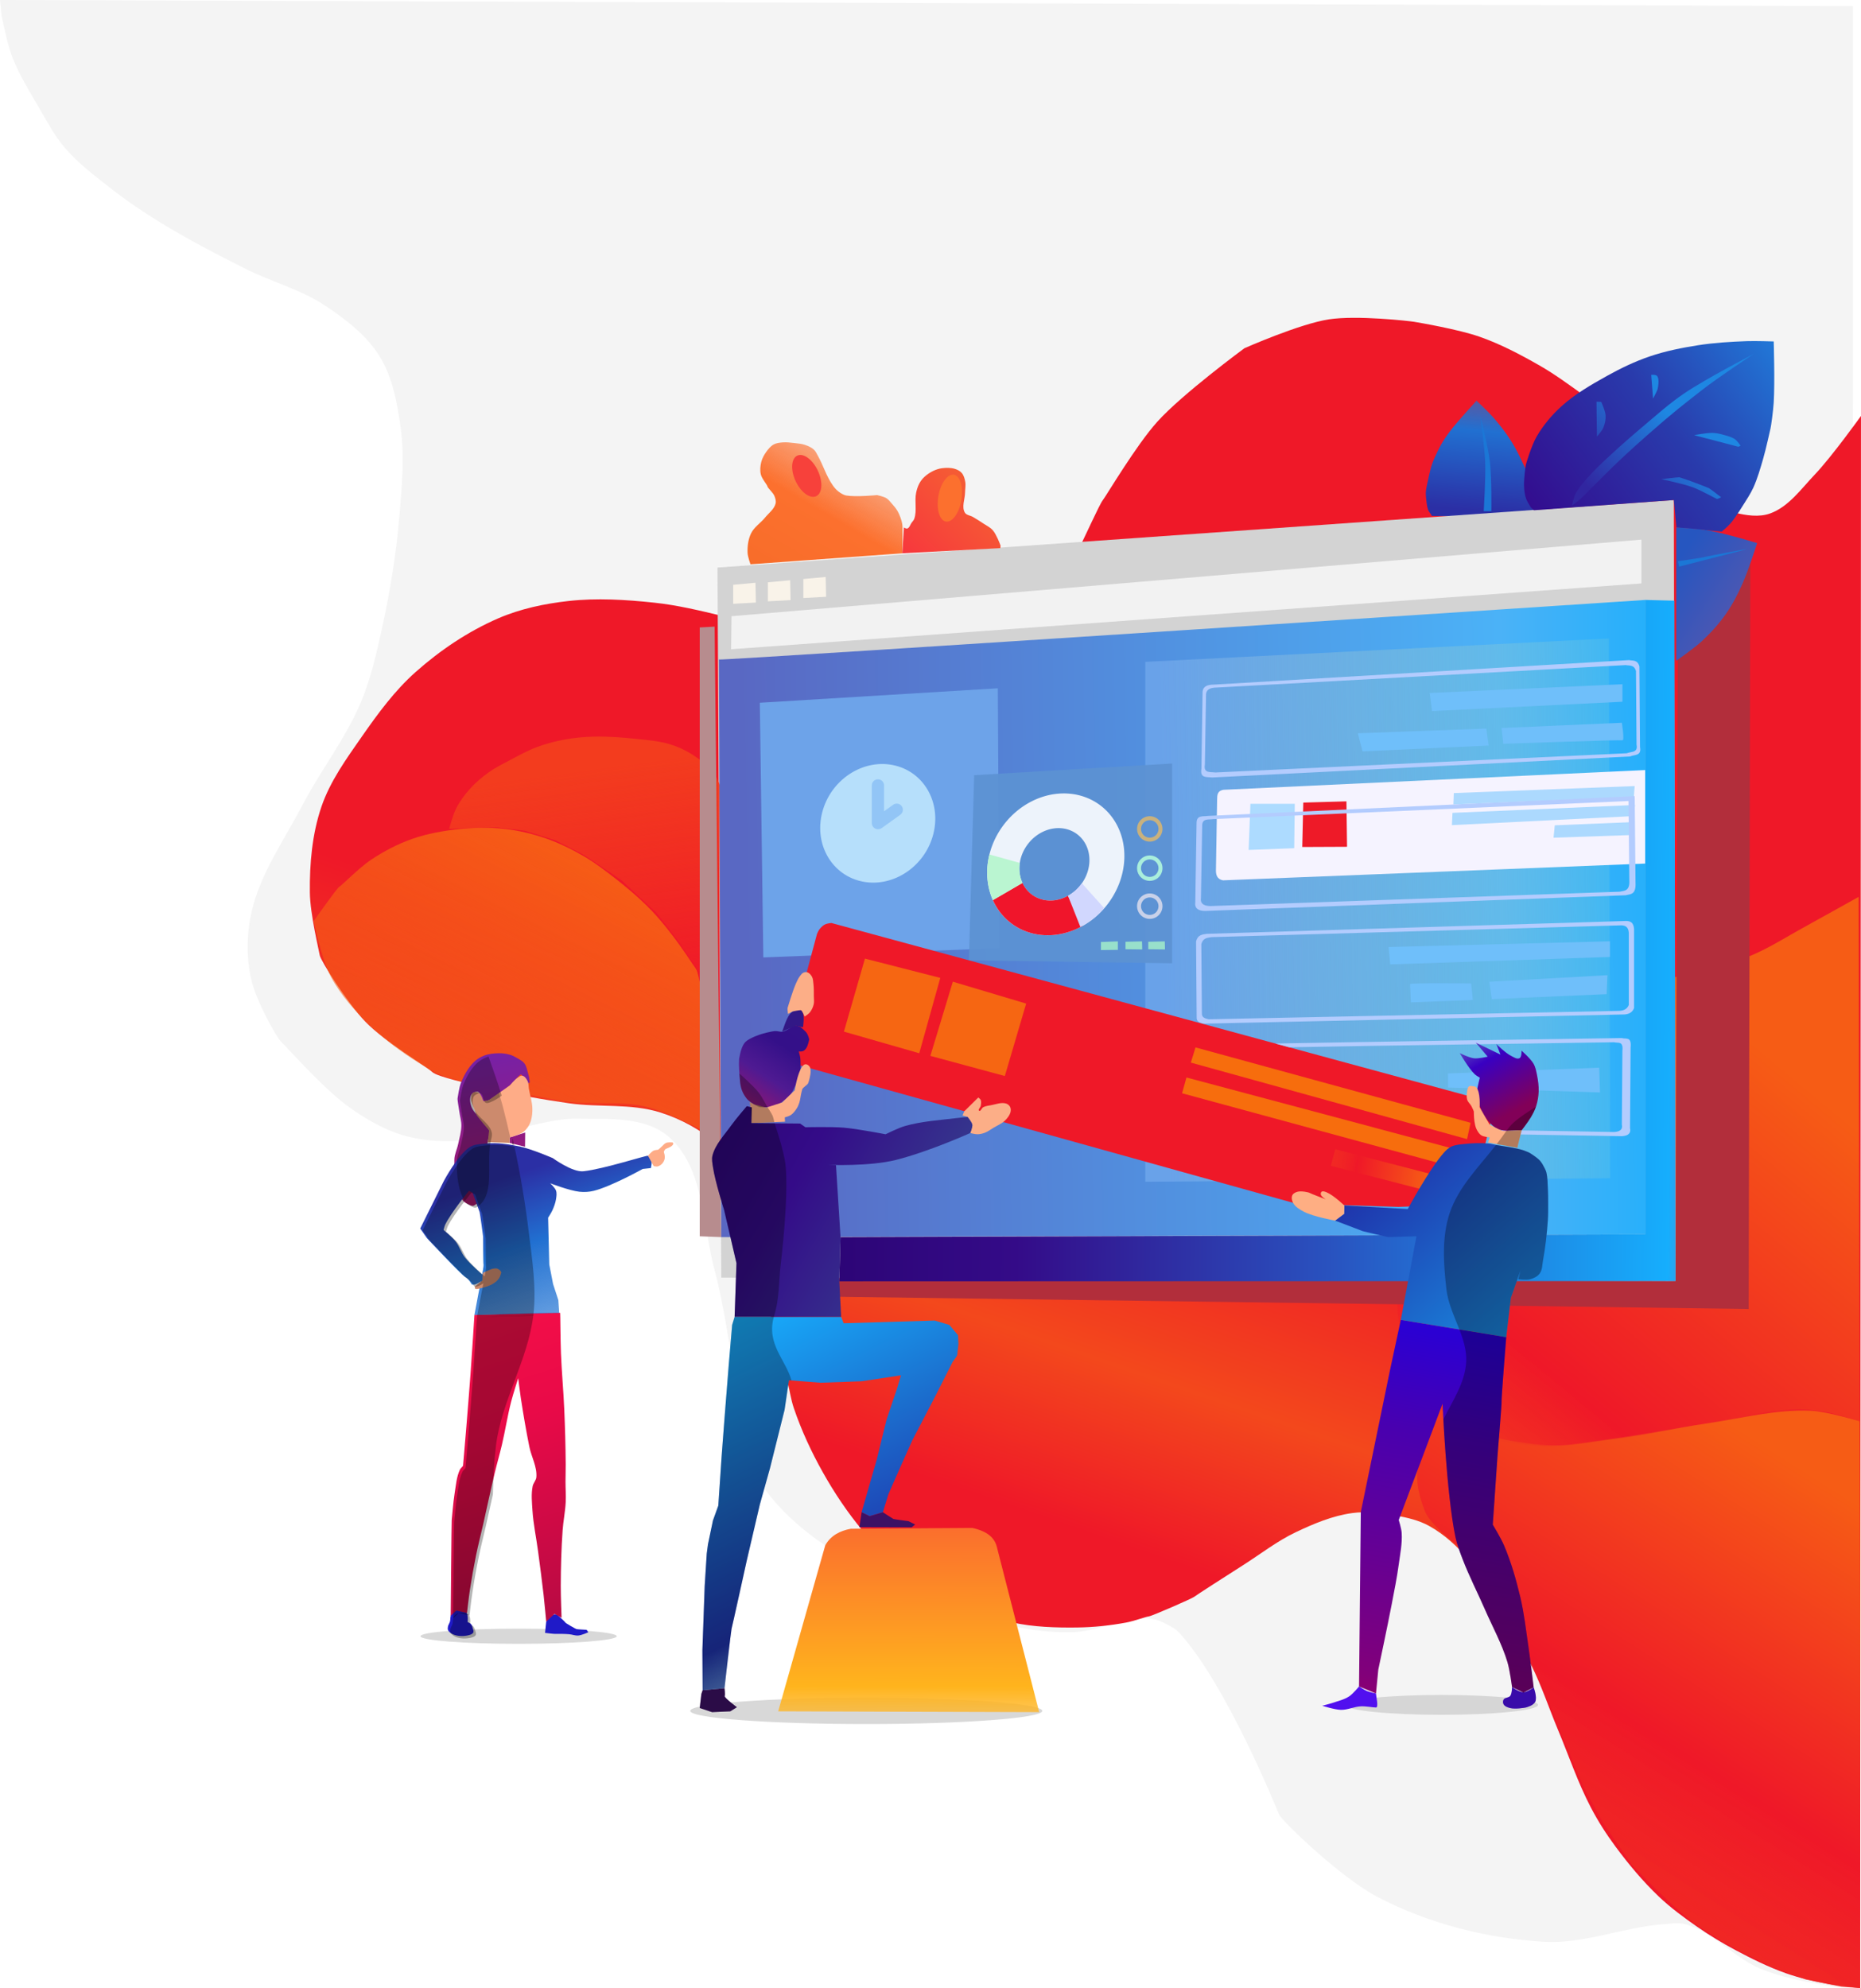 <?xml version="1.0" encoding="UTF-8" standalone="no"?>
<svg
   xmlns:dc="http://purl.org/dc/elements/1.1/"
   xmlns:cc="http://creativecommons.org/ns#"
   xmlns:rdf="http://www.w3.org/1999/02/22-rdf-syntax-ns#"
   xmlns:svg="http://www.w3.org/2000/svg"
   xmlns="http://www.w3.org/2000/svg"
   xmlns:xlink="http://www.w3.org/1999/xlink"
   id="svg8"
   version="1.1"
   viewBox="0 0 201.45 215.158"
   height="215.158mm"
   width="201.45mm">
  <defs
     id="defs2">
    <linearGradient
       id="linearGradient1813">
      <stop
         id="stop1809"
         offset="0"
         style="stop-color:#820058;stop-opacity:1" />
      <stop
         style="stop-color:#3900c2;stop-opacity:1"
         offset="0.503"
         id="stop1817" />
      <stop
         id="stop1811"
         offset="1"
         style="stop-color:#6d008c;stop-opacity:0;" />
    </linearGradient>
    <linearGradient
       id="linearGradient1801">
      <stop
         style="stop-color:#861677;stop-opacity:1"
         offset="0"
         id="stop1793" />
      <stop
         id="stop1795"
         offset="0.243"
         style="stop-color:#4f1a92;stop-opacity:1" />
      <stop
         style="stop-color:#341089;stop-opacity:1"
         offset="0.529"
         id="stop1797" />
      <stop
         style="stop-color:#341289;stop-opacity:1"
         offset="1"
         id="stop1799" />
    </linearGradient>
    <linearGradient
       id="linearGradient1785">
      <stop
         id="stop1781"
         offset="0"
         style="stop-color:#7621a7;stop-opacity:1" />
      <stop
         style="stop-color:#a81764;stop-opacity:1"
         offset="0.791"
         id="stop1789" />
      <stop
         id="stop1783"
         offset="1"
         style="stop-color:#a9166a;stop-opacity:0;" />
    </linearGradient>
    <linearGradient
       id="linearGradient1758">
      <stop
         id="stop1754"
         offset="0"
         style="stop-color:#69a2e9;stop-opacity:1" />
      <stop
         id="stop1756"
         offset="1"
         style="stop-color:#98e0cb;stop-opacity:0;" />
    </linearGradient>
    <linearGradient
       id="linearGradient1746">
      <stop
         id="stop1742"
         offset="0"
         style="stop-color:#3126a0;stop-opacity:1" />
      <stop
         id="stop1744"
         offset="1"
         style="stop-color:#1e87e2;stop-opacity:1" />
    </linearGradient>
    <linearGradient
       id="linearGradient1628">
      <stop
         id="stop1624"
         offset="0"
         style="stop-color:#ef1828;stop-opacity:1;" />
      <stop
         style="stop-color:#f3481c;stop-opacity:1"
         offset="0.252"
         id="stop1632" />
      <stop
         id="stop1648"
         offset="0.439"
         style="stop-color:#ef1828;stop-opacity:1" />
      <stop
         id="stop1634"
         offset="1"
         style="stop-color:#ef1828;stop-opacity:1" />
      <stop
         id="stop1626"
         offset="1"
         style="stop-color:#ef1828;stop-opacity:0;" />
    </linearGradient>
    <linearGradient
       id="linearGradient1620">
      <stop
         id="stop1616"
         offset="0"
         style="stop-color:#f33c1e;stop-opacity:1;" />
      <stop
         id="stop1618"
         offset="1"
         style="stop-color:#f33c1e;stop-opacity:0;" />
    </linearGradient>
    <linearGradient
       id="linearGradient1612">
      <stop
         id="stop1608"
         offset="0"
         style="stop-color:#f65c16;stop-opacity:1;" />
      <stop
         id="stop1610"
         offset="1"
         style="stop-color:#f65c16;stop-opacity:0;" />
    </linearGradient>
    <linearGradient
       id="linearGradient1606">
      <stop
         style="stop-color:#f65c15;stop-opacity:1;"
         offset="0"
         id="stop1600" />
      <stop
         id="stop1602"
         offset="0.392"
         style="stop-color:#ef1828;stop-opacity:1" />
      <stop
         style="stop-color:#f65c15;stop-opacity:0;"
         offset="1"
         id="stop1604" />
    </linearGradient>
    <linearGradient
       id="linearGradient1584">
      <stop
         id="stop1580"
         offset="0"
         style="stop-color:#f65c15;stop-opacity:1;" />
      <stop
         style="stop-color:#ef1828;stop-opacity:1"
         offset="0.532"
         id="stop1588" />
      <stop
         id="stop1582"
         offset="1"
         style="stop-color:#f65c15;stop-opacity:0;" />
    </linearGradient>
    <linearGradient
       id="linearGradient1576">
      <stop
         style="stop-color:#2d0577;stop-opacity:1"
         offset="0"
         id="stop1568" />
      <stop
         id="stop1570"
         offset="0.194"
         style="stop-color:#340b88;stop-opacity:1" />
      <stop
         style="stop-color:#2952bf;stop-opacity:1"
         offset="0.538"
         id="stop1572" />
      <stop
         id="stop1578"
         offset="0.912"
         style="stop-color:#16aefd;stop-opacity:1" />
      <stop
         style="stop-color:#321886;stop-opacity:0;"
         offset="1"
         id="stop1574" />
    </linearGradient>
    <linearGradient
       id="linearGradient1558">
      <stop
         id="stop1554"
         offset="0"
         style="stop-color:#f7373d;stop-opacity:1" />
      <stop
         style="stop-color:#f56033;stop-opacity:1"
         offset="0.612"
         id="stop1562" />
      <stop
         id="stop1556"
         offset="1"
         style="stop-color:#fc453a;stop-opacity:0;" />
    </linearGradient>
    <linearGradient
       id="linearGradient1548">
      <stop
         id="stop1544"
         offset="0"
         style="stop-color:#f86d2a;stop-opacity:1" />
      <stop
         style="stop-color:#fc702e;stop-opacity:1"
         offset="0.353"
         id="stop1552" />
      <stop
         id="stop1546"
         offset="1"
         style="stop-color:#fd6f2f;stop-opacity:0;" />
    </linearGradient>
    <linearGradient
       id="linearGradient1538">
      <stop
         id="stop1534"
         offset="0"
         style="stop-color:#fb6e2d;stop-opacity:1" />
      <stop
         style="stop-color:#ffb41d;stop-opacity:1"
         offset="0.608"
         id="stop1542" />
      <stop
         id="stop1536"
         offset="1"
         style="stop-color:#ffb01e;stop-opacity:0;" />
    </linearGradient>
    <linearGradient
       id="linearGradient1526">
      <stop
         id="stop1522"
         offset="0"
         style="stop-color:#5968c3;stop-opacity:1" />
      <stop
         style="stop-color:#4bb2f7;stop-opacity:1"
         offset="0.628"
         id="stop1530" />
      <stop
         id="stop1532"
         offset="0.806"
         style="stop-color:#14affd;stop-opacity:1" />
      <stop
         id="stop1524"
         offset="1"
         style="stop-color:#5a69c6;stop-opacity:0;" />
    </linearGradient>
    <linearGradient
       id="linearGradient1520">
      <stop
         style="stop-color:#2b2fa5;stop-opacity:1"
         offset="0"
         id="stop1514" />
      <stop
         id="stop1516"
         offset="0.222"
         style="stop-color:#2170d1;stop-opacity:1" />
      <stop
         style="stop-color:#1b77d6;stop-opacity:0;"
         offset="1"
         id="stop1518" />
    </linearGradient>
    <linearGradient
       id="linearGradient1498">
      <stop
         id="stop1494"
         offset="0"
         style="stop-color:#f71048;stop-opacity:1;" />
      <stop
         style="stop-color:#e90a48;stop-opacity:1"
         offset="0.339"
         id="stop1502" />
      <stop
         id="stop1504"
         offset="0.832"
         style="stop-color:#b80a43;stop-opacity:1" />
      <stop
         id="stop1496"
         offset="1"
         style="stop-color:#f71048;stop-opacity:0;" />
    </linearGradient>
    <linearGradient
       id="linearGradient1486">
      <stop
         id="stop1482"
         offset="0"
         style="stop-color:#2d0577;stop-opacity:1" />
      <stop
         style="stop-color:#340b88;stop-opacity:1"
         offset="0.235"
         id="stop1490" />
      <stop
         id="stop1492"
         offset="0.646"
         style="stop-color:#36488f;stop-opacity:1" />
      <stop
         id="stop1484"
         offset="1"
         style="stop-color:#321886;stop-opacity:0;" />
    </linearGradient>
    <linearGradient
       id="linearGradient1468">
      <stop
         id="stop1464"
         offset="0"
         style="stop-color:#2b2fa5;stop-opacity:1" />
      <stop
         style="stop-color:#2170d1;stop-opacity:1"
         offset="0.424"
         id="stop1472" />
      <stop
         id="stop1466"
         offset="1"
         style="stop-color:#1b77d6;stop-opacity:0;" />
    </linearGradient>
    <linearGradient
       id="linearGradient1458">
      <stop
         id="stop1454"
         offset="0"
         style="stop-color:#2656c0;stop-opacity:1" />
      <stop
         style="stop-color:#5657af;stop-opacity:1"
         offset="0.567"
         id="stop1462" />
      <stop
         id="stop1456"
         offset="1"
         style="stop-color:#1b77d6;stop-opacity:0;" />
    </linearGradient>
    <linearGradient
       id="linearGradient1446">
      <stop
         id="stop1442"
         offset="0"
         style="stop-color:#330d8f;stop-opacity:1" />
      <stop
         style="stop-color:#293bac;stop-opacity:1"
         offset="0.387"
         id="stop1450" />
      <stop
         id="stop1452"
         offset="0.72"
         style="stop-color:#2179d8;stop-opacity:1" />
      <stop
         id="stop1444"
         offset="1"
         style="stop-color:#1b77d6;stop-opacity:0;" />
    </linearGradient>
    <linearGradient
       id="linearGradient1434">
      <stop
         id="stop1430"
         offset="0"
         style="stop-color:#17aefd;stop-opacity:1;" />
      <stop
         style="stop-color:#1b72d0;stop-opacity:1"
         offset="0.321"
         id="stop1438" />
      <stop
         id="stop1440"
         offset="0.648"
         style="stop-color:#1f33ab;stop-opacity:1" />
      <stop
         id="stop1432"
         offset="1"
         style="stop-color:#17aefd;stop-opacity:0;" />
    </linearGradient>
    <linearGradient
       id="linearGradient1396">
      <stop
         id="stop1392"
         offset="0"
         style="stop-color:#2b00d3;stop-opacity:1" />
      <stop
         style="stop-color:#4900af;stop-opacity:1"
         offset="0.228"
         id="stop1803" />
      <stop
         style="stop-color:#81007a;stop-opacity:1"
         offset="0.779"
         id="stop1408" />
      <stop
         id="stop1410"
         offset="0.921"
         style="stop-color:#9d0160;stop-opacity:1" />
      <stop
         style="stop-color:#4000bc;stop-opacity:0.137;"
         offset="1"
         id="stop1400" />
      <stop
         id="stop1394"
         offset="1"
         style="stop-color:#4000bc;stop-opacity:0;" />
    </linearGradient>
    <linearGradient
       gradientTransform="matrix(1.338,0,0,1.338,-0.231,-29.901)"
       gradientUnits="userSpaceOnUse"
       y2="232.98"
       x2="205.666"
       y1="197.533"
       x1="212.092"
       id="linearGradient1398"
       xlink:href="#linearGradient1396" />
    <linearGradient
       gradientTransform="matrix(1.338,0,0,1.338,-0.231,-29.901)"
       gradientUnits="userSpaceOnUse"
       y2="228.568"
       x2="170.661"
       y1="196.08"
       x1="154.632"
       id="linearGradient1436"
       xlink:href="#linearGradient1434" />
    <linearGradient
       gradientTransform="matrix(1.338,0,0,1.338,-0.231,-29.901)"
       gradientUnits="userSpaceOnUse"
       y2="111.401"
       x2="246.328"
       y1="130.844"
       x1="219.297"
       id="linearGradient1448"
       xlink:href="#linearGradient1446" />
    <linearGradient
       gradientUnits="userSpaceOnUse"
       y2="142.219"
       x2="242.094"
       y1="134.976"
       x1="230.954"
       id="linearGradient1460"
       xlink:href="#linearGradient1458" />
    <linearGradient
       gradientTransform="matrix(1.338,0,0,1.338,-0.231,-29.901)"
       gradientUnits="userSpaceOnUse"
       y2="115.751"
       x2="216.564"
       y1="130.914"
       x1="215.234"
       id="linearGradient1470"
       xlink:href="#linearGradient1468" />
    <linearGradient
       gradientTransform="matrix(1.338,0,0,1.338,-0.231,-29.901)"
       gradientUnits="userSpaceOnUse"
       y2="174.004"
       x2="197.398"
       y1="203.293"
       x1="223.241"
       id="linearGradient1480"
       xlink:href="#linearGradient1434" />
    <linearGradient
       gradientTransform="matrix(1.338,0,0,1.338,-0.231,-29.901)"
       gradientUnits="userSpaceOnUse"
       y2="199.504"
       x2="183.942"
       y1="180.902"
       x1="151.852"
       id="linearGradient1488"
       xlink:href="#linearGradient1486" />
    <linearGradient
       gradientTransform="matrix(1.338,0,0,1.338,-0.231,-29.901)"
       gradientUnits="userSpaceOnUse"
       y2="225.268"
       x2="144.129"
       y1="193.469"
       x1="133.378"
       id="linearGradient1500"
       xlink:href="#linearGradient1498" />
    <linearGradient
       gradientTransform="matrix(1.338,0,0,1.338,-0.231,-29.901)"
       gradientUnits="userSpaceOnUse"
       y2="210.019"
       x2="141.662"
       y1="185.886"
       x1="133.142"
       id="linearGradient1512"
       xlink:href="#linearGradient1520" />
    <linearGradient
       gradientTransform="matrix(1.338,0,0,1.338,-0.231,-29.901)"
       gradientUnits="userSpaceOnUse"
       y2="160.79"
       x2="253.359"
       y1="162.629"
       x1="155.348"
       id="linearGradient1528"
       xlink:href="#linearGradient1526" />
    <linearGradient
       gradientTransform="matrix(1.338,0,0,1.338,-0.231,-29.901)"
       gradientUnits="userSpaceOnUse"
       y2="234.325"
       x2="168.914"
       y1="213.101"
       x1="168.955"
       id="linearGradient1540"
       xlink:href="#linearGradient1538" />
    <linearGradient
       gradientTransform="matrix(1.338,0,0,1.338,-0.231,-29.901)"
       gradientUnits="userSpaceOnUse"
       y2="121.619"
       x2="167.821"
       y1="136.505"
       x1="159.126"
       id="linearGradient1550"
       xlink:href="#linearGradient1548" />
    <linearGradient
       gradientTransform="matrix(1.338,0,0,1.338,-0.231,-29.901)"
       gradientUnits="userSpaceOnUse"
       y2="124.076"
       x2="178.405"
       y1="134.324"
       x1="168.196"
       id="linearGradient1560"
       xlink:href="#linearGradient1558" />
    <linearGradient
       gradientTransform="matrix(1.338,0,0,1.338,-0.231,-29.901)"
       gradientUnits="userSpaceOnUse"
       y2="190.222"
       x2="236.613"
       y1="189.633"
       x1="163.201"
       id="linearGradient1566"
       xlink:href="#linearGradient1576" />
    <linearGradient
       gradientTransform="matrix(1.338,0,0,1.338,-0.231,-29.901)"
       gradientUnits="userSpaceOnUse"
       y2="224.605"
       x2="206.706"
       y1="179.669"
       x1="244.017"
       id="linearGradient1586"
       xlink:href="#linearGradient1584" />
    <linearGradient
       gradientTransform="matrix(1.338,0,0,1.338,-0.231,-29.901)"
       y2="260.384"
       x2="205.53"
       y1="207.197"
       x1="239.206"
       gradientUnits="userSpaceOnUse"
       id="linearGradient1598"
       xlink:href="#linearGradient1606" />
    <linearGradient
       gradientTransform="matrix(1.338,0,0,1.338,-0.231,-29.901)"
       gradientUnits="userSpaceOnUse"
       y2="197.037"
       x2="123.291"
       y1="158.743"
       x1="142.473"
       id="linearGradient1614"
       xlink:href="#linearGradient1612" />
    <linearGradient
       gradientTransform="matrix(1.338,0,0,1.338,-0.231,-29.901)"
       gradientUnits="userSpaceOnUse"
       y2="170.478"
       x2="146.507"
       y1="151.587"
       x1="143.939"
       id="linearGradient1622"
       xlink:href="#linearGradient1620" />
    <linearGradient
       gradientTransform="matrix(1.338,0,0,1.338,-0.231,-29.901)"
       gradientUnits="userSpaceOnUse"
       y2="255.056"
       x2="178.814"
       y1="186.576"
       x1="202.457"
       id="linearGradient1630"
       xlink:href="#linearGradient1628" />
    <linearGradient
       gradientTransform="matrix(0.354,0,0,0.354,-0.231,86.512)"
       gradientUnits="userSpaceOnUse"
       y2="136.375"
       x2="869.994"
       y1="159.058"
       x1="845.714"
       id="linearGradient1748"
       xlink:href="#linearGradient1746" />
    <linearGradient
       gradientTransform="matrix(1.338,0,0,1.338,-0.231,-29.901)"
       gradientUnits="userSpaceOnUse"
       y2="164.897"
       x2="233.967"
       y1="165.712"
       x1="189.432"
       id="linearGradient1760"
       xlink:href="#linearGradient1758" />
    <linearGradient
       gradientTransform="matrix(0.354,0,0,0.354,-0.231,86.512)"
       gradientUnits="userSpaceOnUse"
       y2="391.66"
       x2="517.198"
       y1="332.061"
       x1="505.581"
       id="linearGradient1787"
       xlink:href="#linearGradient1785" />
    <linearGradient
       gradientTransform="matrix(1.338,0,0,1.338,-0.231,-29.901)"
       gradientUnits="userSpaceOnUse"
       y2="170.189"
       x2="161.065"
       y1="178.504"
       x1="155.632"
       id="linearGradient1791"
       xlink:href="#linearGradient1801" />
    <linearGradient
       gradientTransform="matrix(1.338,0,0,1.338,-0.231,-29.901)"
       y2="183.477"
       x2="199.851"
       y1="185.215"
       x1="210.675"
       gradientUnits="userSpaceOnUse"
       id="linearGradient1807"
       xlink:href="#linearGradient1584" />
    <linearGradient
       gradientTransform="matrix(1.338,0,0,1.338,-0.231,-29.901)"
       gradientUnits="userSpaceOnUse"
       y2="171.417"
       x2="213.179"
       y1="179.449"
       x1="217.714"
       id="linearGradient1815"
       xlink:href="#linearGradient1813" />
  </defs>
  <g
     transform="translate(-127.158,-89.955)"
     id="layer1">
    <g
       id="g2288">
      <ellipse
         style="opacity:1;fill:#d8d8d8;fill-opacity:1;stroke:none;stroke-width:1.634;stroke-miterlimit:4;stroke-dasharray:none;stroke-opacity:1"
         id="path970"
         cx="220.931"
         cy="275.112"
         rx="19.058"
         ry="1.426" />
      <path
         style="fill:#f4f4f4;fill-opacity:1;stroke:none;stroke-width:0.354px;stroke-linecap:butt;stroke-linejoin:miter;stroke-opacity:1"
         d="m 127.158,89.955 0.174,1.707 c 0,0 0.6,3.026 1.154,4.457 0.734,1.899 1.819,3.646 2.845,5.405 0.883,1.515 1.703,3.094 2.845,4.425 1.429,1.666 3.203,3.009 4.931,4.362 1.694,1.326 3.478,2.54 5.311,3.667 3.004,1.847 6.143,3.472 9.293,5.058 2.863,1.441 6.066,2.255 8.724,4.046 2.201,1.483 4.422,3.179 5.816,5.437 1.408,2.281 1.91,5.057 2.276,7.713 0.431,3.132 0.137,6.333 -0.126,9.483 -0.345,4.122 -1.011,8.224 -1.897,12.265 -0.591,2.697 -1.207,5.42 -2.276,7.966 -1.651,3.933 -4.347,7.346 -6.322,11.127 -1.968,3.768 -4.542,7.364 -5.5,11.506 -0.551,2.382 -0.592,4.947 -0.063,7.334 0.54,2.439 2.845,6.448 3.224,6.765 0.379,0.316 4.541,5.043 7.27,7.017 1.795,1.298 3.76,2.454 5.879,3.098 1.926,0.585 3.995,0.735 6.006,0.632 2.666,-0.136 7.27,-1.517 7.839,-1.644 0.569,-0.126 3.226,-0.789 4.868,-0.759 3.434,0.063 7.523,-0.294 10.115,1.96 3.868,3.362 3.657,9.594 4.994,14.541 1.01,3.734 1.414,7.609 2.276,11.38 0.941,4.116 0.633,8.884 3.161,12.265 5.264,7.039 14.4,10.451 22.633,13.529 3.369,1.259 7.026,1.979 10.621,1.897 3.629,-0.083 6.827,-2.638 10.04,-0.95 0.804,0.422 1.161,0.602 1.593,1.076 5.019,5.506 10.495,18.966 10.747,19.598 0.253,0.632 6.604,6.827 10.747,8.977 5.499,2.854 11.769,4.447 17.955,4.805 4.338,0.251 8.563,-1.58 12.897,-1.897 0.799,-0.059 1.63,-0.212 2.402,0 3.025,0.83 5.197,3.596 8.092,4.805 2.09,0.872 4.346,1.308 6.573,1.715 0.899,0.164 1.813,0.301 2.727,0.291 0.233,-0.003 0.693,-0.089 0.693,-0.089 l 0.047,-214.311 z"
         id="path828" />
      <ellipse
         style="opacity:1;fill:#d8d8d8;fill-opacity:1;stroke:none;stroke-width:1.634;stroke-miterlimit:4;stroke-dasharray:none;stroke-opacity:1"
         id="path972"
         cx="183.297"
         cy="267.035"
         rx="10.621"
         ry="0.822" />
      <path
         style="fill:url(#linearGradient1630);fill-opacity:1;stroke:none;stroke-width:0.354px;stroke-linecap:butt;stroke-linejoin:miter;stroke-opacity:1"
         d="m 328.518,305.113 c 0,0 -2.336,-0.227 -3.487,-0.447 -1.541,-0.294 -3.081,-0.639 -4.56,-1.162 -1.886,-0.667 -3.688,-1.565 -5.454,-2.503 -1.417,-0.753 -2.794,-1.588 -4.113,-2.503 -1.464,-1.017 -2.912,-2.078 -4.202,-3.308 -1.712,-1.633 -3.239,-3.465 -4.649,-5.364 -0.998,-1.344 -1.906,-2.763 -2.682,-4.247 -1.417,-2.71 -2.396,-5.628 -3.576,-8.449 -0.971,-2.321 -1.757,-4.724 -2.883,-6.974 -1.978,-3.952 -3.925,-8.019 -6.773,-11.399 -1.212,-1.439 -2.645,-2.756 -4.292,-3.666 -1.093,-0.604 -2.347,-0.894 -3.576,-1.118 -1.557,-0.283 -3.171,-0.481 -4.739,-0.268 -2.12,0.288 -4.146,1.141 -6.08,2.056 -2.033,0.963 -3.824,2.369 -5.722,3.576 -1.782,1.133 -5.096,3.263 -5.32,3.442 -0.224,0.179 -4.515,2.056 -4.873,2.101 -0.358,0.045 -1.623,0.516 -2.459,0.671 -1.752,0.325 -3.538,0.515 -5.32,0.536 -2.331,0.028 -4.695,-0.044 -6.974,-0.536 -1.705,-0.368 -3.312,-1.106 -4.917,-1.788 -1.313,-0.557 -2.603,-1.176 -3.845,-1.878 -1.097,-0.62 -2.459,-1.52 -3.174,-2.056 -0.715,-0.536 -3.005,-2.668 -4.292,-4.202 -1.646,-1.964 -3.081,-4.114 -4.336,-6.348 -1.241,-2.21 -2.314,-4.53 -3.129,-6.929 -0.335,-0.986 -0.471,-2.028 -0.715,-3.04 -0.988,-4.089 -2.177,-8.131 -3.04,-12.249 -0.651,-3.107 -0.359,-6.469 -1.609,-9.388 -0.629,-1.468 -1.66,-2.792 -2.861,-3.845 -1.796,-1.574 -3.98,-2.772 -6.258,-3.487 -3.144,-0.986 -6.573,-0.519 -9.835,-0.983 -2.911,-0.415 -5.812,-0.931 -8.672,-1.609 -2.083,-0.494 -5.633,-1.252 -6.169,-1.788 -0.536,-0.536 -5.152,-3.271 -7.242,-5.454 -2.001,-2.09 -4.828,-6.616 -4.917,-7.153 -0.089,-0.536 -1.047,-4.502 -1.073,-6.795 -0.036,-3.127 0.243,-6.338 1.252,-9.298 0.943,-2.768 2.709,-5.201 4.381,-7.6 1.731,-2.482 3.549,-4.964 5.811,-6.974 2.658,-2.36 5.68,-4.397 8.941,-5.811 2.394,-1.038 5.006,-1.587 7.6,-1.878 3.081,-0.345 6.216,-0.149 9.298,0.179 2.476,0.263 4.911,0.846 7.331,1.431 10.223,2.47 30.309,8.762 30.309,8.762 0,0 5.422,-10.282 8.047,-15.467 0.975,-1.926 2.503,-5.364 2.861,-5.811 0.358,-0.447 3.595,-5.931 5.901,-8.494 2.713,-3.016 9.432,-7.957 9.432,-7.957 0,0 5.973,-2.647 9.164,-3.129 3.036,-0.459 8.672,0.179 9.209,0.268 0.536,0.089 4.783,0.814 7.063,1.609 2.278,0.794 4.433,1.931 6.527,3.129 1.621,0.928 3.132,2.039 4.649,3.129 2.348,1.687 6.884,5.275 6.884,5.275 l 4.381,5.007 c 0,0 3.32,2.054 5.186,2.503 1.246,0.3 2.639,0.525 3.845,0.089 2.007,-0.725 3.356,-2.657 4.828,-4.202 1.859,-1.951 5.007,-6.348 5.007,-6.348 z"
         id="path830" />
      <path
         style="fill:url(#linearGradient1540);fill-opacity:1;stroke:none;stroke-width:0.354px;stroke-linecap:butt;stroke-linejoin:miter;stroke-opacity:1"
         d="m 211.395,275.162 28.253,0.089 -4.56,-17.792 c -0.214,-0.977 -0.923,-1.763 -2.682,-2.146 l -13.143,0.089 c -1.192,0.22 -2.174,0.735 -2.772,1.788 z"
         id="path832" />
      <path
         style="fill:url(#linearGradient1586);fill-opacity:1;stroke:none;stroke-width:0.354px;stroke-linecap:butt;stroke-linejoin:miter;stroke-opacity:1"
         d="m 328.351,187.018 c 0,0 -4.056,2.266 -6.091,3.386 -1.636,0.901 -3.22,1.905 -4.917,2.682 -1.621,0.742 -3.307,1.34 -5.007,1.878 -0.793,0.251 -1.588,0.535 -2.414,0.626 -4.328,0.477 -13.053,-0.447 -13.053,-0.447 l -17.434,26.107 c 0,0 -0.881,5.346 -0.983,8.047 -0.05,1.312 -0.086,2.648 0.179,3.934 0.494,2.399 1.323,4.781 2.596,6.873 0.857,1.408 1.97,2.71 3.305,3.677 0.897,0.65 1.989,0.991 3.04,1.341 1.19,0.396 2.427,0.649 3.666,0.849 1.433,0.231 2.885,0.418 4.336,0.402 1.83,-0.02 3.641,-0.378 5.454,-0.626 2.541,-0.347 5.07,-0.785 7.6,-1.207 1.537,-0.256 3.072,-0.525 4.604,-0.805 1.567,-0.286 3.117,-0.672 4.694,-0.894 1.289,-0.182 2.587,-0.363 3.889,-0.358 1.048,0.004 2.099,0.12 3.129,0.313 1.193,0.223 3.509,0.973 3.509,0.973 z"
         id="path872" />
      <path
         style="fill:url(#linearGradient1470);fill-opacity:1;stroke:none;stroke-width:0.354px;stroke-linecap:butt;stroke-linejoin:miter;stroke-opacity:1"
         d="m 282.161,145.79 c 0,0 -0.194,-0.313 -0.328,-0.492 -0.134,-0.179 -0.232,-0.736 -0.268,-1.118 -0.059,-0.624 -0.15,-0.819 0.089,-1.878 0.285,-1.263 0.387,-1.931 0.805,-2.829 0.47,-1.012 0.798,-1.708 1.625,-2.803 0.854,-1.133 2.906,-3.353 2.906,-3.353 0,0 1.266,1.181 1.833,1.833 0.698,0.803 1.352,1.65 1.922,2.548 0.497,0.782 0.903,1.62 1.296,2.459 0.514,1.095 1.341,2.995 1.386,3.353 0.045,0.358 0.626,2.146 0.626,2.325 0,0.179 -11.891,-0.045 -11.891,-0.045 z"
         id="path854" />
      <path
         style="fill:#d3d3d3;fill-opacity:1;stroke:none;stroke-width:0.354px;stroke-linecap:butt;stroke-linejoin:miter;stroke-opacity:1"
         d="m 204.824,151.378 0.411,76.84 103.302,0.379 -0.19,-84.526 z"
         id="path834" />
      <path
         style="fill:url(#linearGradient1614);fill-opacity:1;stroke:none;stroke-width:0.354px;stroke-linecap:butt;stroke-linejoin:miter;stroke-opacity:1"
         d="m 161.107,189.653 c 0,0 2.529,-3.604 2.782,-3.73 0.253,-0.126 2.17,-2.08 3.414,-2.908 1.396,-0.93 2.905,-1.723 4.489,-2.276 1.686,-0.588 3.471,-0.895 5.247,-1.075 1.572,-0.159 3.171,-0.177 4.742,0 1.504,0.17 2.995,0.518 4.425,1.012 1.453,0.501 2.845,1.186 4.173,1.96 1.227,0.716 2.359,1.589 3.477,2.466 1.14,0.894 2.254,1.829 3.287,2.845 0.766,0.753 1.476,1.565 2.149,2.402 0.993,1.235 1.91,2.533 2.782,3.856 0.203,0.308 0.467,0.594 0.569,0.948 1.564,5.45 0.316,17.006 0.316,17.006 0,0 -2.738,-1.372 -4.173,-1.897 -0.802,-0.293 -1.623,-0.559 -2.466,-0.695 -1.812,-0.293 -3.666,-0.188 -5.5,-0.253 -0.421,-0.015 -0.845,0.009 -1.264,-0.032 -1.979,-0.194 -3.927,-0.633 -5.879,-1.012 -2.741,-0.532 -5.535,-0.896 -8.187,-1.77 -0.681,-0.225 -1.341,-0.523 -1.96,-0.885 -2.225,-1.302 -4.365,-2.801 -6.227,-4.583 -1.662,-1.591 -3.249,-3.344 -4.331,-5.374 -0.986,-1.85 -1.865,-6.006 -1.865,-6.006 z"
         id="path858" />
      <path
         style="fill:url(#linearGradient1550);fill-opacity:1;stroke:none;stroke-width:0.354px;stroke-linecap:butt;stroke-linejoin:miter;stroke-opacity:1"
         d="m 208.396,151.026 c 0,0 -0.302,-0.83 -0.316,-1.264 -0.023,-0.706 0.07,-1.451 0.379,-2.086 0.333,-0.684 1.036,-1.117 1.517,-1.707 0.4,-0.49 0.984,-0.904 1.138,-1.517 0.067,-0.269 -0.021,-0.566 -0.126,-0.822 -0.163,-0.395 -0.71,-0.834 -0.755,-1.035 -0.045,-0.201 -0.6,-0.816 -0.715,-1.296 -0.104,-0.435 -0.064,-0.907 0.045,-1.341 0.098,-0.394 0.3,-0.764 0.536,-1.095 0.221,-0.309 0.473,-0.621 0.805,-0.805 0.288,-0.16 0.633,-0.195 0.961,-0.224 0.424,-0.037 0.851,0.019 1.274,0.067 0.391,0.044 0.79,0.073 1.162,0.201 0.344,0.118 0.694,0.268 0.961,0.514 0.202,0.186 0.313,0.453 0.447,0.693 0.237,0.425 0.536,1.095 0.626,1.319 0.089,0.224 0.436,0.991 0.715,1.453 0.177,0.292 0.364,0.583 0.604,0.827 0.19,0.194 0.411,0.36 0.648,0.492 0.146,0.081 0.305,0.15 0.469,0.179 1.049,0.186 3.33,-0.045 3.33,-0.045 0,0 0.705,0.149 1.006,0.335 0.242,0.15 0.415,0.39 0.604,0.603 0.2,0.227 0.4,0.458 0.559,0.715 0.147,0.238 0.262,0.497 0.358,0.76 0.09,0.246 0.164,0.501 0.201,0.76 0.043,0.303 0.019,0.611 0.022,0.916 0.004,0.335 0,1.006 0,1.006 0,0.156 -0.022,1.207 -0.022,1.207 z"
         id="path860" />
      <ellipse
         style="opacity:1;fill:#f7413b;fill-opacity:1;stroke:none;stroke-width:1.823;stroke-miterlimit:4;stroke-dasharray:none;stroke-opacity:1"
         id="path862"
         cx="138.186"
         cy="211.396"
         rx="1.33"
         ry="2.423"
         transform="matrix(0.928,-0.373,0.408,0.913,0,0)" />
      <path
         style="fill:url(#linearGradient1560);fill-opacity:1;stroke:none;stroke-width:0.354px;stroke-linecap:butt;stroke-linejoin:miter;stroke-opacity:1"
         d="m 225.008,147.042 c 0,0 0.239,0.15 0.358,0.112 0.248,-0.08 0.317,-0.414 0.469,-0.626 0.1,-0.139 0.234,-0.263 0.291,-0.425 0.31,-0.889 0.012,-1.894 0.201,-2.816 0.073,-0.355 0.185,-0.709 0.358,-1.028 0.134,-0.248 0.309,-0.477 0.514,-0.671 0.288,-0.273 0.626,-0.499 0.983,-0.671 0.302,-0.144 0.629,-0.25 0.961,-0.291 0.452,-0.056 0.927,-0.063 1.363,0.067 0.282,0.084 0.569,0.224 0.76,0.447 0.224,0.262 0.319,0.622 0.38,0.961 0.069,0.381 -0.017,0.775 -0.022,1.162 -0.011,0.723 -0.39,1.546 -0.022,2.168 0.168,0.284 0.587,0.303 0.872,0.469 0.388,0.226 0.766,0.467 1.14,0.715 0.334,0.222 0.711,0.398 0.983,0.693 0.258,0.28 0.412,0.642 0.581,0.983 0.114,0.231 0.291,0.715 0.291,0.715 l -0.022,0.268 -10.617,0.559 z"
         id="path864" />
      <ellipse
         style="opacity:1;fill:#fc702e;fill-opacity:1;stroke:none;stroke-width:1.634;stroke-miterlimit:4;stroke-dasharray:none;stroke-opacity:1"
         id="path866"
         cx="250.773"
         cy="103.451"
         rx="1.263"
         ry="2.57"
         transform="rotate(9.611)" />
      <ellipse
         style="opacity:1;fill:#d6d6d6;fill-opacity:1;stroke:none;stroke-width:1.634;stroke-miterlimit:4;stroke-dasharray:none;stroke-opacity:1"
         id="path1006"
         cx="283.217"
         cy="274.463"
         rx="10.431"
         ry="1.075" />
      <path
         style="fill:url(#linearGradient1598);fill-opacity:1;stroke:none;stroke-width:0.354px;stroke-linecap:butt;stroke-linejoin:miter;stroke-opacity:1"
         d="m 328.451,243.77 c 0,0 -3.459,-1.056 -5.247,-1.138 -3.817,-0.176 -7.598,0.841 -11.38,1.391 -3.257,0.474 -6.471,1.229 -9.736,1.644 -2.937,0.373 -5.901,1.016 -8.851,0.759 -2.78,-0.243 -5.696,-0.719 -8.092,-2.149 -1.639,-0.978 -3.92,-4.173 -3.92,-4.173 0,0 -0.273,3.455 -0.379,5.184 -0.104,1.706 -0.411,3.313 -0.253,5.121 0.086,0.984 0.485,2.353 0.885,3.256 0.421,0.95 2.023,2.371 2.023,2.371 l 1.833,1.517 1.96,2.276 1.928,3.035 1.612,2.813 3.193,6.322 1.549,4.078 1.865,4.552 1.296,3.003 1.96,3.604 3.098,4.52 2.497,2.529 2.055,1.96 2.181,1.865 3.066,1.96 2.086,1.17 3.446,1.675 3.477,1.264 3.888,0.79 2.027,0.146 z"
         id="path870" />
      <path
         style="fill:#b22e3b;fill-opacity:1;stroke:none;stroke-width:0.354px;stroke-linecap:butt;stroke-linejoin:miter;stroke-opacity:1"
         d="m 216.76,228.357 -0.134,1.922 99.823,1.341 0.179,-81.182 -7.823,0.268 -0.267,77.89 z"
         id="path868" />
      <path
         style="fill:url(#linearGradient1448);fill-opacity:1;stroke:none;stroke-width:0.354px;stroke-linecap:butt;stroke-linejoin:miter;stroke-opacity:1"
         d="m 292.89,144.893 c 0,0 -0.416,-0.628 -0.537,-0.98 -0.149,-0.434 -0.203,-0.901 -0.221,-1.359 -0.03,-0.761 0.158,-2.118 0.19,-2.276 0.032,-0.158 0.622,-2.119 1.17,-3.066 0.701,-1.212 1.619,-2.314 2.655,-3.256 1.472,-1.339 3.225,-2.35 4.963,-3.319 1.487,-0.829 3.035,-1.571 4.647,-2.118 1.69,-0.573 3.453,-0.925 5.216,-1.201 1.734,-0.271 3.493,-0.378 5.247,-0.443 0.979,-0.036 2.94,0.032 2.94,0.032 0,0 0.135,4.409 0,6.607 -0.058,0.943 -0.285,2.56 -0.348,2.813 -0.063,0.253 -0.478,2.183 -0.79,3.256 -0.311,1.069 -0.615,2.147 -1.075,3.161 -0.261,0.576 -0.822,1.454 -0.948,1.644 -0.126,0.19 -0.934,1.535 -1.517,2.213 -0.282,0.328 -0.948,0.885 -0.948,0.885 l -4.906,-0.444 -0.278,-2.97 -15.141,1.106 z"
         id="path842" />
      <path
         style="fill:url(#linearGradient1748);fill-opacity:1;stroke:none;stroke-width:0.354px;stroke-linecap:butt;stroke-linejoin:miter;stroke-opacity:1"
         d="m 316.985,128.266 c 0,0 -5.16,2.663 -7.555,4.291 -1.613,1.096 -3.066,2.412 -4.56,3.666 -0.987,0.828 -2.683,2.325 -2.906,2.548 -0.224,0.224 -3.161,2.742 -4.202,4.515 -0.246,0.419 -0.447,1.386 -0.447,1.386 0,0 0.66,-0.454 1.019,-0.808 2.641,-2.596 3.395,-3.51 7.222,-6.886 2.732,-2.41 3.861,-3.259 5.796,-4.778 1.802,-1.414 5.633,-3.934 5.633,-3.934 z m -10.826,2.254 c -0.139,-0.008 -0.26,0.004 -0.26,0.004 l 0.201,2.57 c 0,0 0.47,-0.894 0.492,-1.028 0.022,-0.134 0.248,-1.072 -0.067,-1.431 -0.07,-0.08 -0.227,-0.107 -0.366,-0.115 z m -6.184,2.91 0.045,3.778 c 0,0 0.538,-0.598 0.693,-0.961 0.178,-0.418 0.276,-0.888 0.246,-1.341 -0.033,-0.508 -0.47,-1.453 -0.47,-1.453 z m 12.584,3.375 c -0.675,-0.018 -2.011,0.246 -2.011,0.246 l 4.784,1.252 0.245,-0.112 c 0,0 -0.353,-0.517 -0.604,-0.693 -0.373,-0.261 -0.835,-0.37 -1.274,-0.492 -0.372,-0.103 -0.755,-0.191 -1.14,-0.201 z m -3.612,4.802 c -0.095,-0.016 -1.976,0.205 -1.976,0.205 0,0 2.317,0.472 3.423,0.877 0.915,0.335 2.569,1.272 2.632,1.272 0.063,0 0.443,-0.189 0.443,-0.189 0,0 -1.17,-0.901 -1.312,-0.98 -0.142,-0.079 -1.897,-0.743 -1.991,-0.774 -0.676,-0.225 -1.122,-0.395 -1.217,-0.411 z"
         id="path844" />
      <path
         style="fill:#1b77d6;fill-opacity:1;stroke:none;stroke-width:0.354px;stroke-linecap:butt;stroke-linejoin:miter;stroke-opacity:1"
         d="m 287.769,145.273 c 0,-0.126 0.226,-3.541 0.158,-5.311 -0.065,-1.684 -0.537,-5.026 -0.537,-5.026 0,0 0.844,3.284 1.043,4.963 0.211,1.779 0.158,5.374 0.158,5.374 z"
         id="path856" />
      <g
         id="g1752"
         transform="matrix(1.338,0,0,1.338,-0.231,-29.901)">
        <path
           id="path838"
           d="m 230.821,143.027 c 0,0 1.515,-1.059 2.091,-1.603 1.629,-1.536 2.46,-2.8 3.288,-4.678 0.463,-1.051 1.169,-3.241 1.169,-3.241 0,0 -2.539,-0.769 -3.842,-1.002 -0.892,-0.159 -2.706,-0.267 -2.706,-0.267 z"
           style="fill:url(#linearGradient1460);fill-opacity:1;stroke:none;stroke-width:0.265px;stroke-linecap:butt;stroke-linejoin:miter;stroke-opacity:1" />
        <path
           id="path840"
           d="m 231.054,135.41 5.078,-1.303 0.434,-0.134 c 0,0 -3.207,0.585 -3.408,0.651 -0.2,0.067 -2.205,0.351 -2.205,0.351 z"
           style="fill:#1b77d6;fill-opacity:1;stroke:none;stroke-width:0.265px;stroke-linecap:butt;stroke-linejoin:miter;stroke-opacity:1" />
      </g>
      <path
         style="fill:url(#linearGradient1622);fill-opacity:1;stroke:none;stroke-width:0.354px;stroke-linecap:butt;stroke-linejoin:miter;stroke-opacity:1"
         d="m 175.774,179.664 c 0,0 0.404,-1.518 0.759,-2.213 0.399,-0.781 0.93,-1.498 1.517,-2.149 0.6,-0.666 1.294,-1.25 2.023,-1.77 0.742,-0.529 1.565,-0.934 2.371,-1.359 0.921,-0.486 1.838,-0.994 2.813,-1.359 0.972,-0.364 1.982,-0.633 3.003,-0.822 1.052,-0.195 2.123,-0.292 3.193,-0.316 1.561,-0.035 3.125,0.087 4.678,0.253 1.188,0.127 2.397,0.22 3.54,0.569 0.866,0.264 1.701,0.653 2.466,1.138 0.859,0.545 2.213,1.644 2.339,1.96 0.126,0.316 2.149,4.362 2.213,5.374 0.063,1.012 0.379,5.943 0.379,7.46 0,1.517 -0.569,5.69 -0.822,6.448 -0.253,0.759 -2.149,3.035 -2.149,3.035 l -1.328,-0.917 -2.181,-3.193 c 0,0 -2.371,-3.161 -2.624,-3.319 -0.253,-0.158 -3.509,-3.256 -3.509,-3.256 l -4.046,-2.718 -3.129,-1.612 -3.319,-1.043 -3.003,-0.348 -3.667,0.095 z"
         id="path874" />
      <path
         style="fill:url(#linearGradient1528);fill-opacity:1;stroke:none;stroke-width:0.354px;stroke-linecap:butt;stroke-linejoin:miter;stroke-opacity:1"
         d="m 204.982,161.331 c 0.506,0.126 100.267,-6.448 100.267,-6.448 v 68.657 l -100.023,0.303 z"
         id="path876" />
      <path
         style="fill:#b78c8e;fill-opacity:1;stroke:none;stroke-width:0.354px;stroke-linecap:butt;stroke-linejoin:miter;stroke-opacity:1"
         d="m 204.511,157.77 -1.609,0.089 v 65.893 l 2.325,0.089 z"
         id="path836" />
      <path
         style="fill:url(#linearGradient1760);fill-opacity:1;stroke:none;stroke-width:0.354px;stroke-linecap:butt;stroke-linejoin:miter;stroke-opacity:1"
         d="m 251.133,161.583 v 56.266 l 50.323,-0.379 -0.126,-58.416 z"
         id="path878" />
      <path
         style="fill:#6da3e9;fill-opacity:1;stroke:none;stroke-width:0.354px;stroke-linecap:butt;stroke-linejoin:miter;stroke-opacity:1"
         d="m 235.17,164.444 0.158,28.117 -25.541,1.012 -0.379,-27.564 z"
         id="path880" />
      <path
         style="opacity:0.925;fill:#5c92d2;fill-opacity:1;stroke:none;stroke-width:0.354px;stroke-linecap:butt;stroke-linejoin:miter;stroke-opacity:1"
         d="m 232.609,173.848 -0.569,20.041 22.001,0.316 v -21.621 z"
         id="path884" />
      <path
         style="fill:#ef1828;fill-opacity:1;stroke:none;stroke-width:0.354px;stroke-linecap:butt;stroke-linejoin:miter;stroke-opacity:1"
         d="m 212.647,202.027 2.95,-10.997 c 0,0 0.145,-0.346 0.258,-0.491 0.165,-0.212 0.362,-0.414 0.601,-0.537 0.211,-0.109 0.695,-0.158 0.695,-0.158 l 69.637,18.903 1.17,0.759 0.759,1.075 -2.371,9.704 c 0,0 -7.618,0.284 -7.808,0.284 -0.19,0 -6.006,-0.19 -6.006,-0.19 l -5.405,-0.253 -54.391,-15.148 z"
         id="path886" />
      <path
         style="fill:#f66612;fill-opacity:1;stroke:none;stroke-width:0.354px;stroke-linecap:butt;stroke-linejoin:miter;stroke-opacity:1"
         d="m 220.787,193.699 -2.276,7.903 8.155,2.339 2.276,-8.155 c 0,0 -8.408,-2.149 -8.155,-2.086 z"
         id="path888" />
      <path
         style="fill:#f66612;fill-opacity:1;stroke:none;stroke-width:0.354px;stroke-linecap:butt;stroke-linejoin:miter;stroke-opacity:1"
         d="m 230.302,196.197 -2.434,8.029 8.061,2.181 2.308,-7.839 z"
         id="path890" />
      <path
         style="fill:#f76d0d;fill-opacity:1;stroke:none;stroke-width:0.354px;stroke-linecap:butt;stroke-linejoin:miter;stroke-opacity:1"
         d="m 256.57,203.309 -0.506,1.644 29.903,8.282 0.379,-1.77 z"
         id="path892" />
      <path
         style="fill:#f76d0d;fill-opacity:1;stroke:none;stroke-width:0.354px;stroke-linecap:butt;stroke-linejoin:miter;stroke-opacity:1"
         d="m 255.59,206.565 -0.474,1.707 28.734,7.808 0.537,-1.833 z"
         id="path894" />
      <path
         style="fill:url(#linearGradient1807);fill-opacity:1;stroke:none;stroke-width:0.354px;stroke-linecap:butt;stroke-linejoin:miter;stroke-opacity:1"
         d="m 282.519,217.137 c -0.089,0.313 -0.518,1.776 -0.518,1.776 l -10.783,-2.787 0.48,-1.799 z"
         id="path896" />
      <path
         style="fill:#b3ccfe;fill-opacity:1;stroke:none;stroke-width:0.354px;stroke-linecap:butt;stroke-linejoin:miter;stroke-opacity:1"
         d="m 303.486,161.392 -44.95,2.655 c -0.647,0.007 -1.141,0.166 -1.201,0.759 l -0.127,8.345 c -0.171,1.081 0.598,0.856 1.138,0.948 l 45.266,-2.276 c 0.461,-0.217 1.265,-0.034 1.075,-1.012 l -0.063,-8.724 c -0.205,-0.754 -0.71,-0.61 -1.138,-0.696 z m -0.357,0.543 c 0.421,0.078 0.918,-0.054 1.12,0.636 l 0.062,7.979 c 0.187,0.894 -0.604,0.726 -1.058,0.925 l -44.548,2.081 c -0.532,-0.084 -1.288,0.121 -1.119,-0.867 l 0.124,-7.632 c 0.059,-0.542 0.545,-0.688 1.182,-0.694 z"
         id="path898" />
      <path
         style="fill:#f5f3ff;fill-opacity:1;stroke:none;stroke-width:0.354px;stroke-linecap:butt;stroke-linejoin:miter;stroke-opacity:1"
         d="m 259.604,175.429 c -0.708,0.12 -0.681,0.608 -0.695,1.075 l -0.126,7.523 c -0.024,0.585 0.099,1.072 0.759,1.201 l 46.151,-1.833 c 0.486,0.013 0.736,-0.246 0.822,-0.695 l 0.063,-8.535 c -0.017,-0.456 -0.305,-0.797 -0.804,-0.896 z"
         id="path900" />
      <path
         style="fill:#addbff;fill-opacity:1;stroke:none;stroke-width:0.354px;stroke-linecap:butt;stroke-linejoin:miter;stroke-opacity:1"
         d="m 262.512,176.946 -0.19,4.994 4.931,-0.19 0.063,-4.805 z"
         id="path902" />
      <path
         style="fill:#ee1a28;fill-opacity:1;stroke:none;stroke-width:0.354px;stroke-linecap:butt;stroke-linejoin:miter;stroke-opacity:1"
         d="m 268.236,176.814 -0.112,4.806 4.85,-0.022 -0.067,-4.917 z"
         id="path904" />
      <path
         style="fill:#acd9fe;fill-opacity:1;stroke:none;stroke-width:0.354px;stroke-linecap:butt;stroke-linejoin:miter;stroke-opacity:1"
         d="m 284.53,175.786 c 0,0.089 -0.045,1.229 -0.045,1.229 l 19.535,-0.805 0.089,-1.185 z"
         id="path910" />
      <path
         style="fill:#acd9fe;fill-opacity:1;stroke:none;stroke-width:0.354px;stroke-linecap:butt;stroke-linejoin:miter;stroke-opacity:1"
         d="m 295.326,180.614 0.134,-1.341 8.65,-0.358 -0.246,1.408 z"
         id="path914" />
      <path
         style="fill:#acd9fe;fill-opacity:1;stroke:none;stroke-width:0.354px;stroke-linecap:butt;stroke-linejoin:miter;stroke-opacity:1"
         d="m 284.387,177.926 -0.063,1.328 19.693,-0.98 0.126,-1.201 z"
         id="path916" />
      <path
         style="fill:#b3ccfe;fill-opacity:1;stroke:none;stroke-width:0.354px;stroke-linecap:butt;stroke-linejoin:miter;stroke-opacity:1"
         d="m 304.111,176.114 -46.181,2.141 c -0.528,0.094 -1.267,-0.142 -1.247,0.815 l -0.137,8.488 c -0.104,0.72 0.336,0.979 1.073,0.984 l 45.508,-1.699 c 0.519,-0.131 1.152,-0.031 1.073,-1.386 z m -0.671,0.531 0.086,8.545 c 0.076,1.239 -0.538,1.148 -1.043,1.267 l -44.279,1.554 c -0.717,-0.005 -1.145,-0.241 -1.044,-0.9 l 0.133,-7.762 c -0.02,-0.875 0.699,-0.659 1.213,-0.745 z"
         id="path918" />
      <path
         style="fill:#b3ccfe;fill-opacity:1;stroke:none;stroke-width:0.354px;stroke-linecap:butt;stroke-linejoin:miter;stroke-opacity:1"
         d="m 303.096,189.628 -45.329,1.391 c -0.466,0.076 -0.957,0.094 -1.138,0.822 l 0.063,8.155 c -0.04,0.557 0.348,0.638 0.743,0.743 l 45.597,-0.996 c 0.452,-0.041 0.827,-0.209 1.012,-0.695 v -8.535 c -0.048,-0.777 -0.457,-0.905 -0.948,-0.885 z m -0.549,0.474 c 0.479,-0.019 0.878,0.099 0.925,0.81 v 7.805 c -0.18,0.445 -0.546,0.599 -0.987,0.636 l -44.498,0.911 c -0.386,-0.096 -0.764,-0.171 -0.725,-0.68 l -0.061,-7.458 c 0.176,-0.666 0.656,-0.682 1.111,-0.752 z"
         id="path920" />
      <path
         style="fill:#b3ccfe;fill-opacity:1;stroke:none;stroke-width:0.354px;stroke-linecap:butt;stroke-linejoin:miter;stroke-opacity:1"
         d="m 302.721,202.297 c 0,0 -30.376,0.447 -37.51,0.591 l 1.498,0.407 c 6.329,-0.128 35.183,-0.545 35.183,-0.545 0.388,0.127 1.006,-0.195 0.886,0.925 l -0.059,7.979 c 0.118,0.501 -0.158,0.771 -0.828,0.81 l -13.581,-0.227 -0.106,0.433 14.515,0.248 c 0.717,-0.042 1.011,-0.337 0.885,-0.885 l 0.064,-8.724 c 0.128,-1.225 -0.533,-0.873 -0.949,-1.012 z"
         id="path922" />
      <ellipse
         style="opacity:1;fill:#b6dffb;fill-opacity:1;stroke:none;stroke-width:1.635;stroke-miterlimit:4;stroke-dasharray:none;stroke-opacity:1"
         id="path924"
         cx="259.839"
         cy="134.105"
         rx="6.128"
         ry="6.515"
         transform="matrix(0.982,0.189,-0.246,0.969,0,0)" />
      <path
         style="opacity:1;fill:#92c5f6;fill-opacity:1;stroke:none;stroke-width:1.634;stroke-miterlimit:4;stroke-dasharray:none;stroke-opacity:1"
         d="m 222.194,174.291 c -0.368,0 -0.664,0.296 -0.664,0.664 v 4.078 c 0,0.368 0.296,0.664 0.664,0.664 0.053,0 0.104,-0.008 0.153,-0.019 0.092,-0.018 0.183,-0.053 0.264,-0.111 l 2.005,-1.44 c 0.299,-0.215 0.367,-0.628 0.152,-0.927 -0.214,-0.299 -0.628,-0.367 -0.927,-0.152 l -0.984,0.707 v -2.799 c 0,-0.368 -0.296,-0.664 -0.664,-0.664 z"
         id="rect926" />
      <path
         style="fill:#98e0cb;fill-opacity:1;stroke:none;stroke-width:0.354px;stroke-linecap:butt;stroke-linejoin:miter;stroke-opacity:1"
         d="m 246.331,191.902 v 0.872 l 1.833,-0.022 v -0.916 z"
         id="path930" />
      <path
         style="fill:#98e0cb;fill-opacity:1;stroke:none;stroke-width:0.354px;stroke-linecap:butt;stroke-linejoin:miter;stroke-opacity:1"
         d="m 248.991,191.879 v 0.805 l 1.81,0.022 -0.022,-0.872 z"
         id="path932" />
      <path
         style="opacity:1;fill:#edf3fb;fill-opacity:1;stroke:none;stroke-width:1.622;stroke-miterlimit:4;stroke-dasharray:none;stroke-opacity:1"
         d="m 242.184,175.824 a 7.075,8 37.226 0 0 -0.741,0.052 7.075,8 37.226 0 0 -7.427,8.526 7.075,8 37.226 0 0 7.427,6.717 7.075,8 37.226 0 0 7.427,-8.526 7.075,8 37.226 0 0 -6.686,-6.769 z m -0.51,3.754 a 3.614,4.086 37.226 0 1 3.414,3.457 3.614,4.086 37.226 0 1 -3.793,4.354 3.614,4.086 37.226 0 1 -3.793,-3.43 3.614,4.086 37.226 0 1 3.793,-4.354 3.614,4.086 37.226 0 1 0.379,-0.027 z"
         id="path936" />
      <path
         style="opacity:1;fill:#c8b17e;fill-opacity:1;stroke:none;stroke-width:1.634;stroke-miterlimit:4;stroke-dasharray:none;stroke-opacity:1"
         d="m 251.618,178.289 a 1.375,1.375 0 0 0 -1.375,1.375 1.375,1.375 0 0 0 1.375,1.375 1.375,1.375 0 0 0 1.375,-1.375 1.375,1.375 0 0 0 -1.375,-1.375 z m 0,0.431 a 0.944,0.944 0 0 1 0.944,0.944 0.944,0.944 0 0 1 -0.944,0.945 0.944,0.944 0 0 1 -0.945,-0.945 0.944,0.944 0 0 1 0.945,-0.944 z"
         id="path941" />
      <path
         id="path946"
         d="m 251.618,182.536 a 1.375,1.375 0 0 0 -1.375,1.375 1.375,1.375 0 0 0 1.375,1.375 1.375,1.375 0 0 0 1.375,-1.375 1.375,1.375 0 0 0 -1.375,-1.375 z m 0,0.431 a 0.944,0.944 0 0 1 0.944,0.944 0.944,0.944 0 0 1 -0.944,0.945 0.944,0.944 0 0 1 -0.945,-0.945 0.944,0.944 0 0 1 0.945,-0.944 z"
         style="opacity:1;fill:#a9eedc;fill-opacity:1;stroke:none;stroke-width:1.634;stroke-miterlimit:4;stroke-dasharray:none;stroke-opacity:1" />
      <path
         style="fill:#6fbffa;fill-opacity:1;stroke:none;stroke-width:0.354px;stroke-linecap:butt;stroke-linejoin:miter;stroke-opacity:1"
         d="m 300.266,205.503 0.089,2.682 -16.451,-0.536 v -1.52 z"
         id="path1778" />
      <path
         style="fill:url(#linearGradient1566);fill-opacity:1;stroke:none;stroke-width:0.354px;stroke-linecap:butt;stroke-linejoin:miter;stroke-opacity:1"
         d="m 305.249,154.882 3.161,0.08 0.126,73.635 -90.525,0.029 0.134,-4.783 87.104,-0.303 z"
         id="path1564" />
      <path
         style="opacity:1;fill:#c8d1e9;fill-opacity:1;stroke:none;stroke-width:1.634;stroke-miterlimit:4;stroke-dasharray:none;stroke-opacity:1"
         d="m 251.618,186.649 a 1.375,1.375 0 0 0 -1.375,1.375 1.375,1.375 0 0 0 1.375,1.375 1.375,1.375 0 0 0 1.375,-1.375 1.375,1.375 0 0 0 -1.375,-1.375 z m 0,0.431 a 0.944,0.944 0 0 1 0.944,0.944 0.944,0.944 0 0 1 -0.944,0.945 0.944,0.944 0 0 1 -0.945,-0.945 0.944,0.944 0 0 1 0.945,-0.944 z"
         id="path948" />
      <path
         style="fill:#3d1164;fill-opacity:1;stroke:none;stroke-width:0.354px;stroke-linecap:butt;stroke-linejoin:miter;stroke-opacity:1"
         d="m 203.08,273.284 -0.179,1.52 1.341,0.447 1.967,-0.089 0.715,-0.447 c 0,0 -1.386,-1.028 -1.319,-1.207 0.067,-0.179 -0.022,-0.849 -0.022,-0.849 l -2.369,0.224 z"
         id="path950" />
      <path
         style="fill:url(#linearGradient1436);fill-opacity:1;stroke:none;stroke-width:0.354px;stroke-linecap:butt;stroke-linejoin:miter;stroke-opacity:1"
         d="m 205.584,272.658 c 0,0 0.715,-6.303 0.76,-6.415 0.045,-0.112 1.654,-7.421 1.654,-7.421 l 1.408,-6.035 1.095,-3.912 1.587,-6.348 0.469,-3.196 3.42,0.268 4.448,-0.156 4.269,-0.648 -0.492,1.609 -1.073,3.174 -1.073,4.359 -1.632,5.677 0.872,0.425 1.431,-0.425 c 0,0 0.581,-1.878 0.604,-1.967 0.022,-0.089 2.57,-5.789 2.57,-5.789 l 2.526,-4.85 1.878,-3.71 c 0,0 0.447,-0.559 0.469,-0.693 0.022,-0.134 0.134,-1.207 0.134,-1.207 l -0.045,-0.939 -0.939,-1.118 -1.587,-0.469 -9.857,0.291 -0.268,-0.693 H 206.679 l -0.268,0.872 c 0,0 -0.358,4.113 -0.358,4.202 0,0.089 -0.469,5.901 -0.469,5.901 l -0.313,4.135 -0.358,5.32 -0.581,1.609 -0.536,2.57 -0.134,1.006 -0.224,3.532 -0.246,6.907 0.022,4.359 z"
         id="path952" />
      <path
         style="fill:#3d1164;fill-opacity:1;stroke:none;stroke-width:0.354px;stroke-linecap:butt;stroke-linejoin:miter;stroke-opacity:1"
         d="m 220.425,253.615 -0.239,1.614 5.658,0.016 0.379,-0.3 -0.727,-0.364 c 0,0 -1.549,-0.205 -1.628,-0.237 -0.079,-0.032 -1.141,-0.729 -1.141,-0.729 0,0 -1.431,0.425 -1.431,0.425 z"
         id="path954" />
      <path
         style="fill:#fcae87;fill-opacity:1;stroke:none;stroke-width:0.354px;stroke-linecap:butt;stroke-linejoin:miter;stroke-opacity:1"
         d="m 231.355,210.677 0.179,-0.447 1.52,-1.498 c 0,0 0.22,0.151 0.268,0.268 0.08,0.193 0.033,0.42 0,0.626 -0.03,0.186 -0.335,0.431 -0.179,0.536 0.162,0.109 0.273,-0.29 0.447,-0.38 0.266,-0.138 0.577,-0.169 0.872,-0.224 0.524,-0.096 1.076,-0.327 1.587,-0.179 0.183,0.053 0.358,0.189 0.447,0.358 0.091,0.172 0.093,0.393 0.045,0.581 -0.088,0.344 -0.328,0.644 -0.581,0.894 -0.357,0.353 -0.844,0.546 -1.274,0.805 -0.309,0.186 -0.601,0.41 -0.939,0.536 -0.249,0.093 -0.516,0.153 -0.782,0.156 -0.265,0.004 -0.782,-0.134 -0.782,-0.134 l 0.246,-0.849 -0.536,-0.894 z"
         id="path958" />
      <path
         style="fill:url(#linearGradient1791);fill-opacity:1;stroke:none;stroke-width:0.354px;stroke-linecap:butt;stroke-linejoin:miter;stroke-opacity:1"
         d="m 208.775,209.473 c 0,0 -0.57,-0.357 -0.759,-0.585 -0.507,-0.642 -0.691,-1.192 -0.759,-1.991 -0.066,-0.783 -0.141,-1.586 -0.095,-2.339 0.122,-0.615 0.264,-1.41 0.695,-1.849 0.467,-0.452 1.691,-0.838 1.754,-0.853 0.063,-0.016 0.959,-0.282 1.454,-0.316 0.269,-0.018 0.541,0.11 0.806,0.063 0.239,-0.042 0.45,-0.185 0.664,-0.3 0.192,-0.103 0.339,-0.31 0.553,-0.348 0.244,-0.043 0.664,0.111 0.727,0.158 0.063,0.047 0.522,0.405 0.695,0.68 0.131,0.207 0.253,0.616 0.237,0.695 -0.016,0.079 -0.127,0.598 -0.284,0.853 -0.09,0.146 -0.209,0.29 -0.364,0.363 -0.144,0.068 -0.474,0.047 -0.474,0.047 0,0 0.126,0.439 0.158,0.664 0.029,0.198 0.028,0.4 0.032,0.601 0.005,0.279 0.035,0.563 -0.016,0.838 -0.121,0.655 -0.387,1.282 -0.68,1.881 -0.148,0.302 -0.313,0.603 -0.537,0.853 -0.18,0.201 -0.419,0.34 -0.632,0.506 -0.146,0.113 -0.282,0.241 -0.443,0.332 -0.144,0.082 -0.3,0.143 -0.458,0.19 -0.277,0.082 -0.565,0.132 -0.853,0.158 -0.278,0.026 -0.711,0.032 -0.838,0 -0.126,-0.032 -0.585,-0.3 -0.585,-0.3 z"
         id="path962" />
      <path
         style="fill:#321886;fill-opacity:1;stroke:none;stroke-width:0.354px;stroke-linecap:butt;stroke-linejoin:miter;stroke-opacity:1"
         d="m 211.81,201.602 c 0.126,-0.19 0.415,-1.359 0.853,-1.897 0.148,-0.181 0.351,-0.327 0.569,-0.411 0.178,-0.069 0.394,-0.139 0.569,-0.063 0.145,0.063 0.235,0.229 0.284,0.379 0.16,0.48 0,1.517 0,1.517 l -0.79,-0.158 z"
         id="path964" />
      <path
         style="fill:#fcae87;fill-opacity:1;stroke:none;stroke-width:0.354px;stroke-linecap:butt;stroke-linejoin:miter;stroke-opacity:1"
         d="m 212.458,199.689 c 0,0 -0.079,-0.569 -0.047,-0.648 0.032,-0.079 0.526,-1.789 0.901,-2.639 0.128,-0.291 0.265,-0.585 0.458,-0.838 0.102,-0.133 0.21,-0.28 0.364,-0.348 0.13,-0.058 0.293,-0.08 0.427,-0.032 0.214,0.077 0.38,0.275 0.49,0.474 0.125,0.226 0.127,0.502 0.158,0.759 0.055,0.461 0.044,0.927 0.047,1.391 0.003,0.279 0.048,0.566 -0.016,0.838 -0.073,0.312 -0.213,0.617 -0.411,0.869 -0.151,0.191 -0.569,0.458 -0.569,0.458 0,0 -0.269,-0.68 -0.411,-0.695 -0.142,-0.016 -0.901,0.142 -0.901,0.142 z"
         id="path966" />
      <path
         style="fill:#fcae87;fill-opacity:1;stroke:none;stroke-width:0.354px;stroke-linecap:butt;stroke-linejoin:miter;stroke-opacity:1"
         d="m 212.133,211.348 -0.022,-0.469 c 0,0 0.457,-0.115 0.648,-0.246 0.257,-0.176 0.454,-0.433 0.626,-0.693 0.127,-0.192 0.218,-0.408 0.291,-0.626 0.115,-0.347 0.14,-0.717 0.224,-1.073 0.034,-0.142 0.067,-0.291 0.112,-0.425 0.045,-0.134 0.536,-0.469 0.603,-0.581 0.067,-0.112 0.301,-0.899 0.291,-1.363 -0.004,-0.177 -0.024,-0.375 -0.134,-0.514 -0.099,-0.125 -0.265,-0.237 -0.425,-0.224 -0.159,0.013 -0.289,0.16 -0.38,0.291 -0.504,0.723 -0.782,2.526 -0.782,2.526 l -1.363,1.319 -1.721,0.559 -1.324,-0.355 v 0 0 l -0.448,-0.243 0.061,0.514 0.101,1.76 z"
         id="path968" />
      <path
         style="fill:url(#linearGradient1488);fill-opacity:1;stroke:none;stroke-width:0.354px;stroke-linecap:butt;stroke-linejoin:miter;stroke-opacity:1"
         d="m 206.679,232.47 0.201,-5.811 -1.341,-5.767 c 0,0 -0.976,-3.065 -1.207,-4.649 -0.06,-0.413 -0.153,-0.848 -0.045,-1.252 0.327,-1.222 1.277,-2.188 2.012,-3.219 0.523,-0.733 1.699,-2.101 1.699,-2.101 l 0.536,0.134 -0.045,1.699 5.275,0.045 0.581,0.402 c 0,0 2.776,-0.071 4.157,0.045 1.518,0.128 4.515,0.715 4.515,0.715 0,0 1.369,-0.685 2.101,-0.894 1.783,-0.509 3.658,-0.624 5.499,-0.849 0.49,-0.06 1.274,-0.134 1.274,-0.134 0,0 0.481,0.54 0.514,0.827 0.042,0.366 -0.224,0.916 -0.224,0.916 0,0 -4.399,1.989 -8.024,2.906 -2.881,0.728 -7.354,0.536 -7.354,0.536 l 0.849,0.045 0.492,7.778 -0.134,4.783 0.201,3.845 z"
         id="path956" />
      <path
         style="fill:#1f1ac8;fill-opacity:1;stroke:none;stroke-width:0.354px;stroke-linecap:butt;stroke-linejoin:miter;stroke-opacity:1"
         d="m 175.948,264.822 c -0.054,0.2 -0.027,0.416 -0.079,0.616 -0.05,0.192 -0.188,0.357 -0.221,0.553 -0.022,0.13 -0.046,0.279 0.016,0.395 0.135,0.253 0.423,0.416 0.695,0.506 0.5,0.165 1.072,0.155 1.581,0.016 0.166,-0.046 0.365,-0.114 0.443,-0.269 0.071,-0.142 -0.007,-0.321 -0.047,-0.474 -0.043,-0.162 -0.094,-0.334 -0.205,-0.458 -0.09,-0.1 -0.348,-0.205 -0.348,-0.205 0,0 0.075,-0.738 -0.126,-1.012 -0.113,-0.154 -0.334,-0.199 -0.522,-0.237 -0.212,-0.043 -0.444,-0.055 -0.648,0.016 -0.174,0.06 -0.329,0.187 -0.443,0.332 -0.05,0.063 -0.074,0.144 -0.095,0.221 z"
         id="path974" />
      <path
         style="fill:#1f1ac8;fill-opacity:1;stroke:none;stroke-width:0.354px;stroke-linecap:butt;stroke-linejoin:miter;stroke-opacity:1"
         d="m 186.285,265.454 -0.126,1.217 c 0,0 0.996,0.126 1.122,0.111 0.126,-0.016 0.981,-0.008 1.47,0.032 0.339,0.027 0.672,0.172 1.012,0.142 0.375,-0.033 1.075,-0.348 1.075,-0.348 l -0.174,-0.269 c 0,0 -0.996,-0.047 -1.106,-0.079 -0.111,-0.032 -1.154,-0.632 -1.185,-0.695 -0.032,-0.063 -0.453,-0.465 -0.695,-0.68 -0.076,-0.067 -0.14,-0.159 -0.237,-0.19 -0.146,-0.046 -0.32,-0.034 -0.458,0.032 -0.304,0.142 -0.695,0.727 -0.695,0.727 z"
         id="path976" />
      <path
         style="fill:url(#linearGradient1500);fill-opacity:1;stroke:none;stroke-width:0.354px;stroke-linecap:butt;stroke-linejoin:miter;stroke-opacity:1"
         d="m 175.948,264.822 c 0,0 0.087,-10.269 0.109,-10.358 0.022,-0.089 0.155,-1.93 0.313,-2.883 0.145,-0.874 0.2,-1.793 0.581,-2.593 0.078,-0.163 0.313,-0.313 0.335,-0.425 0.022,-0.112 0.561,-6.599 0.805,-9.902 0.157,-2.13 0.425,-6.393 0.425,-6.393 0,0 9.254,-0.335 9.276,-0.224 0.022,0.112 0.032,2.921 0.089,4.381 0.08,2.021 0.271,4.037 0.358,6.057 0.085,1.981 0.142,3.963 0.156,5.946 0.004,0.626 -0.022,1.252 -0.022,1.878 -6.7e-4,0.738 0.059,1.476 0.022,2.213 -0.051,1.026 -0.262,2.038 -0.335,3.062 -0.143,2 -0.194,4.007 -0.201,6.013 -0.004,1.148 0.089,3.442 0.089,3.442 l -0.76,-0.425 -0.904,0.843 c 0,0 -0.173,-1.919 -0.281,-2.877 -0.178,-1.59 -0.394,-3.175 -0.604,-4.761 -0.194,-1.469 -0.509,-2.925 -0.604,-4.403 -0.056,-0.87 -0.149,-1.76 0.022,-2.615 0.07,-0.347 0.374,-0.63 0.402,-0.983 0.09,-1.121 -0.536,-2.184 -0.76,-3.286 -0.352,-1.735 -0.647,-3.481 -0.916,-5.23 -0.112,-0.728 -0.291,-2.19 -0.291,-2.19 0,0 -0.541,1.674 -0.76,2.526 -0.399,1.55 -0.64,3.136 -1.006,4.694 -0.241,1.026 -0.537,2.038 -0.782,3.062 -0.436,1.819 -0.815,3.652 -1.229,5.476 -0.258,1.133 -0.55,2.259 -0.782,3.397 -0.255,1.253 -0.479,2.513 -0.671,3.777 -0.125,0.824 -0.313,2.481 -0.313,2.481 l -1.162,-0.268 z"
         id="path978" />
      <path
         style="fill:url(#linearGradient1787);fill-opacity:1;stroke:none;stroke-width:0.354px;stroke-linecap:butt;stroke-linejoin:miter;stroke-opacity:1"
         d="m 181.148,203.941 c -0.533,0.007 -1.082,0.063 -1.581,0.253 -0.421,0.16 -0.822,0.407 -1.138,0.727 -0.602,0.609 -1.035,1.389 -1.359,2.182 -0.221,0.54 -0.347,1.549 -0.379,1.707 -0.032,0.158 0.123,0.97 0.189,1.454 0.07,0.506 0.228,1.006 0.221,1.517 -0.009,0.674 -0.21,1.332 -0.348,1.991 -0.118,0.563 -0.4,1.101 -0.411,1.675 -0.027,1.506 0.117,3.149 0.917,4.425 0.092,0.146 0.256,0.239 0.411,0.316 0.254,0.126 0.58,0.369 0.822,0.221 1.993,-1.221 1.066,-4.554 1.453,-6.859 0.07,-0.419 0.267,-0.854 0.158,-1.265 -0.274,-1.041 -1.577,-1.575 -1.929,-2.592 -0.131,-0.379 -0.189,-0.833 -0.031,-1.201 0.056,-0.13 0.19,-0.22 0.316,-0.284 0.134,-0.069 0.305,-0.157 0.443,-0.095 0.353,0.159 0.22,0.844 0.569,1.011 0.173,0.083 0.391,-0.022 0.569,-0.095 0.869,-0.355 1.58,-1.019 2.307,-1.612 0.439,-0.358 1.075,-1.233 1.233,-1.17 0.158,0.063 0.459,1.053 0.853,0.917 0.12,-0.042 0.04,-0.252 0.032,-0.379 -0.016,-0.247 -0.088,-0.49 -0.158,-0.727 -0.102,-0.345 -0.162,-0.725 -0.38,-1.012 -0.205,-0.27 -0.529,-0.429 -0.821,-0.6 -0.24,-0.141 -0.491,-0.271 -0.759,-0.348 -0.388,-0.112 -0.797,-0.164 -1.201,-0.158 z m 2.861,8.583 -1.66,0.521 -0.032,0.601 1.675,0.411 z"
         id="path988" />
      <path
         style="fill:url(#linearGradient1512);fill-opacity:1;stroke:none;stroke-width:0.354px;stroke-linecap:butt;stroke-linejoin:miter;stroke-opacity:1"
         d="m 178.516,232.269 0.435,-2.328 c 0,0 0.601,-2.908 0.553,-3.098 -0.047,-0.19 -0.047,-2.971 -0.047,-3.035 0,-0.063 -0.348,-2.608 -0.379,-2.671 -0.032,-0.063 -0.759,-2.102 -0.759,-2.102 l -0.395,-0.205 c 0,0 -1.903,2.307 -2.56,3.635 -0.093,0.188 -0.19,0.601 -0.19,0.601 0,0 0.926,0.765 1.296,1.233 0.416,0.526 0.6,1.209 1.012,1.739 0.553,0.712 1.928,1.897 1.928,1.897 l -0.032,0.601 c 0,0 -0.542,0.367 -0.853,0.443 -0.092,0.022 -0.284,0 -0.284,0 0,0 -0.348,-0.632 -0.727,-0.822 -0.379,-0.19 -4.141,-4.204 -4.141,-4.204 l -0.727,-1.043 2.56,-5.152 c 0,0 1.514,-2.839 2.813,-3.667 0.491,-0.313 1.191,-0.318 1.77,-0.379 1.184,-0.125 2.437,0.076 3.604,0.316 1.309,0.269 3.604,1.264 3.604,1.264 0,0 2.122,1.552 3.319,1.422 2.197,-0.238 6.941,-1.78 6.986,-1.675 0,0 0.287,0.172 0.348,0.316 0.132,0.311 -0.032,1.012 -0.032,1.012 l -0.885,0.095 c 0,0 -3.428,1.909 -5.311,2.371 -0.502,0.123 -1.035,0.152 -1.549,0.095 -1.09,-0.121 -3.161,-0.917 -3.161,-0.917 0,0 0.521,0.472 0.632,0.79 0.105,0.298 0.049,0.636 0,0.948 -0.064,0.405 -0.213,0.795 -0.379,1.17 -0.128,0.289 -0.474,0.822 -0.474,0.822 l 0.126,5.058 0.411,2.118 0.569,1.739 0.095,1.391 z"
         id="path980" />
      <path
         style="fill:#feac87;fill-opacity:1;stroke:none;stroke-width:0.354px;stroke-linecap:butt;stroke-linejoin:miter;stroke-opacity:1"
         d="m 197.917,216.158 c 0.142,0.016 0.288,0.063 0.427,0.032 0.166,-0.037 0.316,-0.139 0.443,-0.253 0.101,-0.091 0.178,-0.209 0.237,-0.332 0.05,-0.104 0.084,-0.217 0.095,-0.332 0.013,-0.132 -0.012,-0.264 -0.032,-0.395 -0.014,-0.096 -0.078,-0.189 -0.063,-0.284 0.016,-0.103 0.111,-0.205 0.158,-0.269 0.047,-0.063 0.766,-0.239 0.853,-0.569 0.015,-0.057 -0.016,-0.142 -0.079,-0.158 -0.063,-0.016 -0.48,-0.04 -0.695,0.047 -0.204,0.083 -0.337,0.285 -0.506,0.427 -0.126,0.106 -0.3,0.3 -0.379,0.316 -0.079,0.016 -0.331,0.022 -0.474,0.095 -0.243,0.124 -0.601,0.553 -0.601,0.553 z"
         id="path982" />
      <path
         style="fill:#feac87;fill-opacity:1;stroke:none;stroke-width:0.354px;stroke-linecap:butt;stroke-linejoin:miter;stroke-opacity:1"
         d="m 178.583,229.173 c 0,0 -0.053,0.171 0,0.224 0.119,0.119 0.338,0.031 0.503,0 0.228,-0.044 0.659,-0.168 0.771,-0.212 0.112,-0.045 0.536,-0.183 0.76,-0.358 0.137,-0.107 0.302,-0.212 0.346,-0.268 0.045,-0.056 0.255,-0.287 0.302,-0.425 0.039,-0.113 0.156,-0.447 0.156,-0.447 -0.06,-0.319 -0.481,-0.447 -0.481,-0.447 -0.105,-0.012 -0.402,-0.011 -0.615,0.078 -0.146,0.061 -0.872,0.38 -0.872,0.38 l -0.045,0.235 -0.032,0.601 z"
         id="path984" />
      <path
         style="fill:#feac87;fill-opacity:1;stroke:none;stroke-width:0.354px;stroke-linecap:butt;stroke-linejoin:miter;stroke-opacity:1"
         d="m 179.947,213.551 c 0.063,-0.221 0.158,-1.264 0.158,-1.264 0,0 -1.328,-1.549 -1.359,-1.675 -0.032,-0.126 -0.379,-0.948 -0.379,-0.948 0,0 -0.228,-0.517 -0.221,-0.79 0.005,-0.233 0.032,-0.527 0.221,-0.664 0.162,-0.117 0.428,-0.102 0.601,0 0.301,0.177 0.506,0.917 0.506,0.917 l 0.569,-0.095 2.308,-1.612 c 0,0 0.5,-0.607 0.822,-0.822 0.161,-0.107 0.348,-0.262 0.537,-0.221 0.27,0.058 0.447,0.353 0.569,0.601 0.118,0.239 0.082,0.527 0.126,0.79 0.12,0.707 0.357,1.401 0.379,2.118 0.014,0.456 -0.028,0.922 -0.158,1.359 -0.135,0.452 -0.402,0.862 -0.759,1.17 -0.437,0.376 -1.517,0.632 -1.517,0.632 l -0.032,0.601 z"
         id="path986" />
      <path
         style="fill:#5110ef;fill-opacity:1;stroke:none;stroke-width:0.354px;stroke-linecap:butt;stroke-linejoin:miter;stroke-opacity:1"
         d="m 276.105,273.23 c 0,0.253 0.316,1.517 0,1.517 -0.316,0 -1.095,-0.153 -1.644,-0.126 -0.727,0.036 -1.422,0.394 -2.149,0.379 -0.69,-0.014 -2.023,-0.443 -2.023,-0.443 0,0 0.765,-0.191 1.138,-0.316 0.601,-0.201 1.24,-0.348 1.77,-0.695 0.424,-0.278 1.075,-1.075 1.075,-1.075 0,0 0.571,0.377 0.885,0.506 0.303,0.124 0.948,0.253 0.948,0.253 z"
         id="path992" />
      <path
         style="fill:#5110ef;fill-opacity:1;stroke:none;stroke-width:0.354px;stroke-linecap:butt;stroke-linejoin:miter;stroke-opacity:1"
         d="m 290.835,272.535 c 0,0 -5.5e-4,0.687 -0.19,0.948 -0.163,0.225 -0.587,0.17 -0.727,0.411 -0.085,0.146 -0.085,0.36 0,0.506 0.14,0.24 0.457,0.345 0.727,0.411 0.543,0.132 1.549,-0.032 1.675,-0.063 0.126,-0.032 0.826,-0.216 1.022,-0.614 0.243,-0.493 -0.169,-1.567 -0.169,-1.567 0,0 -0.696,0.533 -1.106,0.537 -0.453,0.004 -1.233,-0.569 -1.233,-0.569 z"
         id="path994" />
      <path
         style="fill:url(#linearGradient1398);fill-opacity:1;fill-rule:nonzero;stroke:none;stroke-width:0.354px;stroke-linecap:butt;stroke-linejoin:miter;stroke-opacity:1"
         d="m 276.105,273.23 0.253,-2.592 c 0,0 1.002,-4.714 1.454,-7.081 0.273,-1.429 0.565,-2.857 0.759,-4.299 0.152,-1.133 0.391,-2.274 0.316,-3.414 -0.031,-0.474 -0.316,-1.391 -0.316,-1.391 l 4.742,-12.581 c 0,0 0.408,9.688 1.391,14.414 0.174,0.835 0.485,1.637 0.79,2.434 0.706,1.841 1.614,3.598 2.402,5.405 0.825,1.891 1.836,3.716 2.434,5.69 0.267,0.882 0.506,2.718 0.506,2.718 l 1.233,0.601 1.106,-0.569 c 0,0 -0.353,-2.954 -0.569,-4.425 -0.263,-1.796 -0.464,-3.608 -0.885,-5.374 -0.448,-1.88 -0.985,-3.752 -1.739,-5.532 -0.336,-0.795 -1.233,-2.276 -1.233,-2.276 0,0 0.33,-4.911 0.506,-7.365 0.142,-1.981 0.474,-5.658 0.443,-5.943 -0.032,-0.284 0.506,-6.986 0.506,-6.986 l -11.411,-1.865 -1.17,5.437 -3.161,15.363 -0.19,18.871 z"
         id="path996" />
      <path
         style="fill:url(#linearGradient1480);fill-opacity:1;stroke:none;stroke-width:0.354px;stroke-linecap:butt;stroke-linejoin:miter;stroke-opacity:1"
         d="m 278.792,232.801 1.693,-9.048 -3.062,0.089 c 0,0 -2.638,-0.603 -2.749,-0.648 -0.112,-0.045 -2.995,-1.14 -2.995,-1.14 l 0.983,-0.738 0.022,-0.894 6.862,0.38 c 0,0 2.306,-4.297 3.912,-6.102 0.228,-0.256 0.485,-0.506 0.795,-0.652 0.457,-0.215 0.984,-0.239 1.486,-0.292 0.844,-0.09 1.7,-0.122 2.545,-0.047 0.3,0.026 0.589,0.12 0.885,0.174 0.599,0.109 1.205,0.179 1.802,0.3 0.366,0.074 0.735,0.146 1.091,0.261 0.225,0.072 0.624,0.253 0.656,0.269 0.032,0.016 0.806,0.494 1.122,0.838 0.229,0.249 0.383,0.56 0.537,0.861 0.066,0.129 0.131,0.262 0.166,0.403 0.152,0.619 0.14,1.268 0.174,1.905 0.025,0.471 0.024,0.943 0.024,1.415 1e-5,0.63 0.012,1.261 -0.032,1.889 -0.099,1.448 -0.258,2.896 -0.521,4.324 -0.089,0.483 -0.066,1.035 -0.358,1.431 -0.238,0.323 -0.642,0.518 -1.028,0.626 -0.416,0.117 -1.296,0 -1.296,0 l 0.626,-2.414 1.118,-3.085 1.073,-2.682 -3.621,10.192 -0.496,4.253 z"
         id="path998" />
      <path
         style="fill:#feae83;fill-opacity:1;stroke:none;stroke-width:0.354px;stroke-linecap:butt;stroke-linejoin:miter;stroke-opacity:1"
         d="m 271.678,222.054 c 0,0 -2.339,-0.418 -3.375,-0.961 -0.449,-0.236 -0.938,-0.519 -1.175,-0.967 -0.129,-0.243 -0.196,-0.573 -0.076,-0.821 0.1,-0.208 0.356,-0.325 0.581,-0.38 0.422,-0.102 1.207,0.067 1.296,0.134 0.089,0.067 1.743,0.693 1.743,0.693 0,0 -0.472,-0.275 -0.536,-0.514 -0.028,-0.105 -0.001,-0.253 0.089,-0.313 0.15,-0.099 0.369,-1.5e-4 0.536,0.067 0.741,0.298 1.922,1.431 1.922,1.431 l -0.022,0.894 z"
         id="path1000" />
      <path
         style="fill:url(#linearGradient1815);fill-opacity:1;stroke:none;stroke-width:0.354px;stroke-linecap:butt;stroke-linejoin:miter;stroke-opacity:1"
         d="m 291.884,212.264 c 0,0 0.697,-0.897 0.983,-1.386 0.229,-0.391 0.445,-0.797 0.581,-1.229 0.159,-0.505 0.25,-1.036 0.268,-1.565 0.021,-0.599 -0.06,-1.201 -0.179,-1.788 -0.085,-0.42 -0.166,-0.858 -0.38,-1.229 -0.318,-0.553 -1.296,-1.408 -1.296,-1.408 0,0 0.037,0.664 -0.201,0.805 -0.278,0.165 -0.65,-0.1 -0.939,-0.246 -0.606,-0.305 -1.587,-1.274 -1.587,-1.274 l 0.447,1.14 -2.682,-1.296 1.296,1.52 c 0,0 -0.983,0.235 -1.475,0.179 -0.543,-0.062 -1.542,-0.559 -1.542,-0.559 0,0 0.934,1.609 1.587,2.258 0.167,0.166 0.581,0.402 0.581,0.402 0,0 -0.162,0.638 -0.224,0.961 -0.038,0.2 -0.09,0.4 -0.089,0.603 10e-4,0.339 0.068,0.678 0.156,1.006 0.123,0.456 0.285,0.906 0.514,1.319 0.212,0.382 0.475,0.741 0.782,1.051 0.243,0.245 0.51,0.487 0.827,0.626 0.305,0.134 0.849,0.179 0.983,0.179 0.134,0 1.587,-0.067 1.587,-0.067 z"
         id="path1002" />
      <path
         style="fill:#feae83;fill-opacity:1;stroke:none;stroke-width:0.354px;stroke-linecap:butt;stroke-linejoin:miter;stroke-opacity:1"
         d="m 291.415,214.164 c 0,-0.134 0.469,-1.9 0.469,-1.9 0,0 -1.922,0.134 -2.079,0.089 -0.156,-0.045 -1.386,-0.648 -1.431,-0.738 -0.045,-0.089 -1.051,-1.833 -1.051,-1.833 0,0 0.118,-1.598 -0.358,-2.146 -0.097,-0.112 -0.277,-0.116 -0.425,-0.134 -0.119,-0.014 -0.263,-0.05 -0.358,0.022 -0.182,0.138 -0.189,0.422 -0.224,0.648 -0.041,0.265 -0.059,0.549 0.022,0.805 0.081,0.256 0.316,0.436 0.447,0.671 0.104,0.186 0.268,0.581 0.268,0.581 0,0 0.009,0.719 0.067,1.073 0.047,0.289 0.095,0.586 0.224,0.849 0.124,0.253 0.278,0.517 0.514,0.671 0.263,0.172 0.916,0.224 0.916,0.224 l -0.179,0.559 z"
         id="path1004" />
      <path
         style="fill:#f0152b;fill-opacity:1;stroke:none;stroke-width:0.354px;stroke-linecap:butt;stroke-linejoin:miter;stroke-opacity:1"
         d="m 237.839,185.508 c -0.556,0.325 -2.469,1.443 -3.201,1.861 a 7.075,8 37.226 0 0 6.805,3.749 7.075,8 37.226 0 0 2.904,-0.961 l -1.579,-3.258 a 3.614,4.086 37.226 0 1 -1.473,0.49 3.614,4.086 37.226 0 1 -3.457,-1.881 z"
         id="path1173" />
      <path
         style="fill:#d1d7fe;fill-opacity:1;stroke:none;stroke-width:0.354px;stroke-linecap:butt;stroke-linejoin:miter;stroke-opacity:1"
         d="m 244.269,185.545 a 3.614,4.086 37.226 0 1 -1.501,1.355 l 1.34,3.377 a 7.075,8 37.226 0 0 2.582,-2.033 z"
         id="path1178" />
      <path
         style="fill:#baf5d1;fill-opacity:1;stroke:none;stroke-width:0.354px;stroke-linecap:butt;stroke-linejoin:miter;stroke-opacity:1"
         d="m 234.264,182.43 a 7.075,8 37.226 0 0 -0.249,1.971 7.075,8 37.226 0 0 0.012,0.207 h -10e-4 a 7.075,8 37.226 0 0 0.005,0.076 7.075,8 37.226 0 0 0.05,0.66 7.075,8 37.226 0 0 0.556,2.022 l 7.1e-4,0.003 3.201,-1.861 a 3.614,4.086 37.226 0 1 -0.22,-0.634 3.614,4.086 37.226 0 1 -0.027,-0.109 3.614,4.086 37.226 0 1 -0.048,-0.275 3.614,4.086 37.226 0 1 -0.014,-0.098 3.614,4.086 37.226 0 1 -0.02,-0.248 3.614,4.086 37.226 0 1 -0.008,-0.185 3.614,4.086 37.226 0 1 0.051,-0.617 z"
         id="path1183" />
      <path
         id="path1194"
         d="m 251.457,191.879 v 0.805 l 1.81,0.022 -0.022,-0.872 z"
         style="fill:#98e0cb;fill-opacity:1;stroke:none;stroke-width:0.354px;stroke-linecap:butt;stroke-linejoin:miter;stroke-opacity:1" />
      <path
         style="fill:#f9f3e9;fill-opacity:1;stroke:none;stroke-width:0.354px;stroke-linecap:butt;stroke-linejoin:miter;stroke-opacity:1"
         d="m 206.523,153.245 v 2.056 l 2.459,-0.134 -0.045,-2.146 z"
         id="path1412" />
      <path
         id="path1414"
         d="m 210.278,152.976 v 2.056 l 2.459,-0.134 -0.045,-2.146 z"
         style="fill:#f9f3e9;fill-opacity:1;stroke:none;stroke-width:0.354px;stroke-linecap:butt;stroke-linejoin:miter;stroke-opacity:1" />
      <path
         style="fill:#f9f3e9;fill-opacity:1;stroke:none;stroke-width:0.354px;stroke-linecap:butt;stroke-linejoin:miter;stroke-opacity:1"
         d="m 214.122,152.619 v 2.056 l 2.459,-0.134 -0.045,-2.146 z"
         id="path1416" />
      <path
         style="fill:#f2f2f2;fill-opacity:1;stroke:none;stroke-width:0.354px;stroke-linecap:butt;stroke-linejoin:miter;stroke-opacity:1"
         d="m 206.344,156.642 -0.045,3.576 98.539,-7.122 v -4.742 z"
         id="path1418" />
      <path
         style="fill:#6fbffa;fill-opacity:1;stroke:none;stroke-width:0.354px;stroke-linecap:butt;stroke-linejoin:miter;stroke-opacity:1"
         d="m 302.784,164.002 v 1.897 l -20.61,1.012 -0.253,-1.96 z"
         id="path1766" />
      <path
         style="fill:#6fbffa;fill-opacity:1;stroke:none;stroke-width:0.354px;stroke-linecap:butt;stroke-linejoin:miter;stroke-opacity:1"
         d="m 302.721,168.175 c 0,0 0.316,1.96 0.063,1.897 -0.253,-0.063 -12.897,0.379 -12.897,0.379 l -0.19,-1.707 z"
         id="path1768" />
      <path
         style="fill:#6fbffa;fill-opacity:1;stroke:none;stroke-width:0.354px;stroke-linecap:butt;stroke-linejoin:miter;stroke-opacity:1"
         d="m 288.053,168.807 0.253,1.833 -13.656,0.632 -0.506,-1.96 z"
         id="path1770" />
      <path
         style="fill:#6fbffa;fill-opacity:1;stroke:none;stroke-width:0.354px;stroke-linecap:butt;stroke-linejoin:miter;stroke-opacity:1"
         d="m 277.467,192.449 0.179,1.878 23.782,-0.805 v -1.699 z"
         id="path1772" />
      <path
         style="fill:#6fbffa;fill-opacity:1;stroke:none;stroke-width:0.354px;stroke-linecap:butt;stroke-linejoin:miter;stroke-opacity:1"
         d="m 279.792,196.473 0.089,1.967 6.706,-0.268 -0.179,-1.788 c 0,0 -6.884,-0.089 -6.616,0.089 z"
         id="path1774" />
      <path
         style="fill:#6fbffa;fill-opacity:1;stroke:none;stroke-width:0.354px;stroke-linecap:butt;stroke-linejoin:miter;stroke-opacity:1"
         d="m 288.375,196.205 0.268,1.878 12.428,-0.536 0.089,-2.056 z"
         id="path1776" />
      <path
         style="fill:#000000;fill-opacity:0.196;stroke:none;stroke-width:0.354px;stroke-linecap:butt;stroke-linejoin:miter;stroke-opacity:1"
         d="m 180.941,227.24 c -0.105,-0.012 -0.402,-0.011 -0.615,0.078 -0.146,0.061 -0.871,0.38 -0.871,0.38 l -0.046,0.236 -0.031,0.6 -0.795,0.64 c 0,0 -0.053,0.171 0,0.223 0.119,0.119 0.338,0.031 0.503,0 0.228,-0.044 0.66,-0.168 0.772,-0.212 0.112,-0.045 0.536,-0.183 0.76,-0.357 0.137,-0.107 0.302,-0.212 0.346,-0.268 0.045,-0.056 0.254,-0.287 0.301,-0.425 0.039,-0.113 0.156,-0.447 0.156,-0.447 -0.06,-0.319 -0.481,-0.447 -0.481,-0.447 z"
         id="path1844" />
      <g
         id="g1884"
         style="fill:#000000;fill-opacity:0.294"
         transform="matrix(1.338,0,0,1.338,-0.231,-29.901)">
        <path
           id="path1819"
           transform="matrix(0.265,0,0,0.265,0,87)"
           d="m 508.42,332.23 c -0.188,0.058 -0.379,0.104 -0.562,0.174 -1.188,0.452 -2.321,1.149 -3.215,2.053 -1.701,1.721 -2.924,3.922 -3.84,6.162 -0.623,1.524 -0.981,4.374 -1.07,4.82 -0.089,0.446 0.346,2.74 0.535,4.107 0.198,1.43 0.644,2.842 0.625,4.285 -0.027,1.903 -0.592,3.762 -0.982,5.625 -0.333,1.59 -1.13,3.109 -1.16,4.732 -0.077,4.254 0.331,8.894 2.59,12.5 0.259,0.414 0.723,0.676 1.16,0.893 0.718,0.355 1.639,1.044 2.322,0.625 5.63,-3.448 3.011,-12.863 4.105,-19.373 0.199,-1.183 0.753,-2.412 0.447,-3.572 -0.775,-2.941 -4.453,-4.448 -5.447,-7.322 -0.37,-1.069 -0.535,-2.353 -0.088,-3.393 0.158,-0.368 0.536,-0.621 0.893,-0.803 0.38,-0.194 0.862,-0.443 1.25,-0.268 0.996,0.449 0.622,2.384 1.607,2.855 0.49,0.235 1.105,-0.062 1.607,-0.268 1.17,-0.477 2.237,-1.156 3.258,-1.914 -1.276,-4.127 -2.899,-8.757 -4.035,-11.92 z m 7.412,25.137 -0.117,0.037 -0.09,1.697 0.611,0.15 c -0.136,-0.628 -0.265,-1.258 -0.404,-1.885 z"
           style="fill:#000000;fill-opacity:0.294;stroke:none;stroke-width:1px;stroke-linecap:butt;stroke-linejoin:miter;stroke-opacity:1" />
        <path
           id="path1846"
           transform="matrix(0.265,0,0,0.265,0,87)"
           d="m 511.021,359.176 c -0.854,-0.014 -1.703,0.015 -2.539,0.104 -1.637,0.173 -3.612,0.187 -5,1.072 -3.669,2.339 -7.947,10.355 -7.947,10.355 l -7.23,14.555 2.053,2.945 c 0,0 10.626,11.339 11.697,11.875 1.071,0.536 2.053,2.322 2.053,2.322 0,0 0.542,0.064 0.803,0 0.641,-0.156 1.45,-0.645 1.938,-0.955 -0.357,1.83 -0.732,3.678 -0.732,3.678 l -1.229,6.578 17.195,-0.426 c 0.018,-0.146 0.044,-0.29 0.06,-0.436 0.921,-8.296 -0.414,-16.715 -1.428,-25 -1.072,-8.756 -2.528,-17.478 -4.375,-26.111 -1.756,-0.303 -3.547,-0.527 -5.318,-0.557 z m -7.807,14.568 1.115,0.58 c 0,0 2.053,5.759 2.143,5.938 0.089,0.179 1.072,7.366 1.072,7.545 0,0.179 -9.8e-4,8.035 0.133,8.57 0.049,0.194 -0.167,1.479 -0.432,2.934 -0.277,-0.24 -3.779,-3.275 -5.281,-5.209 -1.162,-1.496 -1.683,-3.426 -2.857,-4.912 -1.044,-1.321 -3.66,-3.482 -3.66,-3.482 0,0 0.272,-1.164 0.535,-1.695 1.858,-3.752 7.232,-10.268 7.232,-10.268 z"
           style="fill:#000000;fill-opacity:0.294;stroke:none;stroke-width:1px;stroke-linecap:butt;stroke-linejoin:miter;stroke-opacity:1" />
        <path
           id="path1848"
           transform="matrix(0.265,0,0,0.265,0,87)"
           d="m 522.098,411.164 c -7.626,0.202 -17.211,0.541 -17.211,0.541 0,0 -0.755,12.041 -1.199,18.057 -0.689,9.328 -2.21,27.651 -2.273,27.967 -0.063,0.316 -0.728,0.741 -0.947,1.201 -1.076,2.259 -1.231,4.854 -1.641,7.322 -0.447,2.694 -0.822,7.892 -0.885,8.145 -0.063,0.253 -0.307,29.258 -0.307,29.258 l 1.695,-1.604 3.283,0.756 c 0,0 0.531,-4.68 0.885,-7.008 0.542,-3.571 1.173,-7.13 1.895,-10.67 0.655,-3.216 1.481,-6.395 2.209,-9.596 0.733,-3.222 1.437,-6.45 2.154,-9.676 0.122,-5.495 0.409,-10.649 0.959,-15.014 1.721,-13.651 9.762,-26.025 11.383,-39.68 z"
           style="fill:#000000;fill-opacity:0.294;stroke:none;stroke-width:1px;stroke-linecap:butt;stroke-linejoin:miter;stroke-opacity:1" />
        <path
           id="path1850"
           transform="matrix(0.265,0,0,0.265,0,87)"
           d="m 500.059,501.949 c -0.311,10e-4 -0.618,0.043 -0.906,0.143 -0.492,0.171 -0.928,0.528 -1.25,0.938 -0.14,0.178 -0.21,0.406 -0.27,0.625 h 0.002 c -0.154,0.565 -0.078,1.174 -0.225,1.74 -0.141,0.543 -0.53,1.01 -0.625,1.562 -0.063,0.367 -0.13,0.789 0.045,1.117 0.382,0.714 1.196,1.174 1.965,1.428 1.413,0.467 3.028,0.439 4.463,0.045 0.47,-0.129 1.032,-0.322 1.25,-0.758 0.2,-0.401 -0.018,-0.906 -0.133,-1.34 -0.122,-0.457 -0.265,-0.942 -0.58,-1.295 -0.253,-0.283 -0.982,-0.58 -0.982,-0.58 0,0 0.211,-2.084 -0.357,-2.857 -0.32,-0.434 -0.944,-0.562 -1.473,-0.67 -0.299,-0.061 -0.613,-0.099 -0.924,-0.098 z"
           style="fill:#000000;fill-opacity:0.294;stroke:none;stroke-width:1px;stroke-linecap:butt;stroke-linejoin:miter;stroke-opacity:1" />
      </g>
      <path
         style="fill:#000000;fill-opacity:0.196;stroke:none;stroke-width:0.354px;stroke-linecap:butt;stroke-linejoin:miter;stroke-opacity:1"
         d="m 178.663,208.126 c -0.108,-0.002 -0.215,0.024 -0.297,0.082 -0.189,0.136 -0.216,0.431 -0.221,0.664 -0.007,0.273 0.221,0.79 0.221,0.79 0,0 0.347,0.822 0.379,0.948 0.032,0.126 1.359,1.675 1.359,1.675 0,0 -0.095,1.043 -0.158,1.264 l 2.371,0.095 0.032,-0.601 c 0,0 0.035,-0.009 0.042,-0.011 -0.248,-1.113 -0.514,-2.221 -0.801,-3.323 -0.11,-0.425 -0.264,-0.933 -0.429,-1.463 l -1.12,0.783 -0.569,0.095 c 0,0 -0.206,-0.739 -0.506,-0.916 -0.086,-0.051 -0.195,-0.08 -0.304,-0.082 z"
         id="path1873" />
      <path
         style="fill:#000000;fill-opacity:0.294;stroke:none;stroke-width:0.354px;stroke-linecap:butt;stroke-linejoin:miter;stroke-opacity:1"
         d="m 207.201,206.143 c 0.019,0.252 0.036,0.504 0.057,0.754 0.068,0.8 0.251,1.35 0.759,1.991 0.189,0.227 0.759,0.584 0.759,0.584 0,0 0.458,0.269 0.584,0.3 0.126,0.032 0.56,0.026 0.838,0 0.01,-0.001 0.019,-0.003 0.029,-0.004 0,0 -0.567,-1.094 -0.946,-1.575 -0.602,-0.765 -2.08,-2.05 -2.08,-2.05 z"
         id="path1886" />
      <path
         style="fill:#000000;fill-opacity:0.294;stroke:none;stroke-width:0.354px;stroke-linecap:butt;stroke-linejoin:miter;stroke-opacity:1"
         d="m 208.327,209.23 0.061,0.514 0.101,1.76 2.486,-0.106 c 0,0 -0.087,-0.461 -0.177,-0.676 -0.142,-0.336 -0.564,-0.939 -0.564,-0.939 l -0.136,0.044 -1.323,-0.355 z"
         id="path1888" />
      <path
         style="fill:#000000;fill-opacity:0.294;stroke:none;stroke-width:0.354px;stroke-linecap:butt;stroke-linejoin:miter;stroke-opacity:1"
         d="m 207.998,209.671 c 0,0 -1.176,1.368 -1.699,2.101 -0.734,1.03 -1.684,1.996 -2.011,3.218 -0.108,0.403 -0.016,0.839 0.044,1.252 0.231,1.584 1.207,4.649 1.207,4.649 l 1.341,5.767 -0.201,5.812 h 4.246 v -7e-4 c 0.647,-2.051 0.508,-3.878 0.759,-5.816 0,0 0.874,-7.096 0.505,-10.621 -0.162,-1.545 -1.18,-4.507 -1.18,-4.507 l -2.519,-0.021 0.044,-1.699 z"
         id="path1890" />
      <path
         style="fill:#000000;fill-opacity:0.294;stroke:none;stroke-width:0.354px;stroke-linecap:butt;stroke-linejoin:miter;stroke-opacity:1"
         d="m 206.679,232.47 -0.268,0.871 c 0,0 -0.358,4.113 -0.358,4.202 0,0.089 -0.469,5.901 -0.469,5.901 l -0.313,4.135 -0.357,5.319 -0.582,1.61 -0.536,2.57 -0.134,1.006 -0.224,3.531 -0.245,6.907 0.022,4.358 2.37,-0.223 c 0,0 0.715,-6.304 0.76,-6.415 0.045,-0.112 1.654,-7.42 1.654,-7.42 l 1.408,-6.035 1.095,-3.912 1.587,-6.348 0.47,-3.197 0.279,0.022 c -0.646,-2.291 -2.731,-3.917 -1.913,-6.884 z"
         id="path1892" />
      <path
         style="fill:#000000;fill-opacity:0.294;stroke:none;stroke-width:0.354px;stroke-linecap:butt;stroke-linejoin:miter;stroke-opacity:1"
         d="m 205.584,272.659 -2.37,0.223 -0.134,0.402 -0.178,1.52 1.341,0.447 1.967,-0.089 0.715,-0.447 c 0,0 -1.386,-1.028 -1.319,-1.207 0.067,-0.179 -0.022,-0.849 -0.022,-0.849 z"
         id="path1894" />
      <path
         style="fill:#000000;fill-opacity:0.294;stroke:none;stroke-width:0.354px;stroke-linecap:butt;stroke-linejoin:miter;stroke-opacity:1"
         d="m 293.418,209.735 c -0.648,0.401 -1.844,1.168 -2.456,1.746 -0.271,0.256 -0.506,0.544 -0.729,0.844 0.015,3.6e-4 0.054,0.006 0.064,0.006 0.134,0 1.587,-0.067 1.587,-0.067 0,0 0.697,-0.897 0.983,-1.386 0.214,-0.365 0.413,-0.744 0.55,-1.144 z"
         id="path1912" />
      <path
         style="fill:#000000;fill-opacity:0.294;stroke:none;stroke-width:0.354px;stroke-linecap:butt;stroke-linejoin:miter;stroke-opacity:1"
         d="m 289.097,213.866 c -1.842,2.36 -4.071,4.553 -5.014,7.372 -0.87,2.603 -0.663,5.498 -0.357,8.225 0.168,1.506 0.853,2.934 1.407,4.374 l 5.071,0.829 0.496,-4.253 1.046,-2.944 -0.241,0.931 c 0,0 0.88,0.117 1.297,0 0.386,-0.108 0.79,-0.303 1.028,-0.626 0.291,-0.396 0.268,-0.947 0.357,-1.43 0.263,-1.428 0.422,-2.876 0.521,-4.324 0.044,-0.628 0.032,-1.259 0.032,-1.888 0,-0.472 0.002,-0.944 -0.024,-1.415 -0.034,-0.637 -0.022,-1.286 -0.174,-1.905 -0.035,-0.141 -0.1,-0.273 -0.166,-0.402 -0.155,-0.301 -0.308,-0.613 -0.537,-0.862 -0.316,-0.344 -1.091,-0.822 -1.122,-0.838 -0.032,-0.016 -0.431,-0.196 -0.656,-0.268 -0.356,-0.115 -0.725,-0.186 -1.091,-0.261 -0.597,-0.121 -1.202,-0.192 -1.801,-0.301 -0.024,-0.004 -0.047,-0.011 -0.071,-0.016 z"
         id="path1914" />
      <path
         style="fill:#000000;fill-opacity:0.294;stroke:none;stroke-width:0.354px;stroke-linecap:butt;stroke-linejoin:miter;stroke-opacity:1"
         d="m 285.133,233.837 c 0.44,1.143 0.799,2.293 0.738,3.495 -0.113,2.233 -1.447,4.189 -2.473,6.229 0.164,2.982 0.575,9.216 1.306,12.727 0.174,0.835 0.484,1.637 0.79,2.434 0.706,1.841 1.615,3.598 2.403,5.405 0.825,1.891 1.836,3.716 2.434,5.69 0.267,0.882 0.505,2.718 0.505,2.718 l 1.233,0.601 1.106,-0.569 c 0,0 -0.353,-2.954 -0.569,-4.425 -0.263,-1.796 -0.464,-3.607 -0.885,-5.373 -0.448,-1.88 -0.985,-3.752 -1.738,-5.532 -0.336,-0.795 -1.233,-2.276 -1.233,-2.276 0,0 0.33,-4.91 0.505,-7.365 0.142,-1.981 0.474,-5.659 0.443,-5.943 -0.032,-0.284 0.506,-6.985 0.506,-6.985 z"
         id="path1918" />
      <path
         style="fill:#000000;fill-opacity:0.294;stroke:none;stroke-width:0.354px;stroke-linecap:butt;stroke-linejoin:miter;stroke-opacity:1"
         d="m 290.835,272.535 c 0,0 -3.5e-4,0.688 -0.189,0.949 -0.163,0.225 -0.587,0.17 -0.727,0.411 -0.085,0.146 -0.085,0.36 0,0.505 0.14,0.24 0.457,0.346 0.727,0.411 0.543,0.132 1.549,-0.032 1.675,-0.064 0.126,-0.032 0.826,-0.216 1.022,-0.613 0.243,-0.493 -0.169,-1.568 -0.169,-1.568 0,0 -0.696,0.533 -1.106,0.537 -0.453,0.004 -1.233,-0.569 -1.233,-0.569 z"
         id="path1920" />
      <path
         style="fill:#000000;fill-opacity:0.294;stroke:none;stroke-width:0.354px;stroke-linecap:butt;stroke-linejoin:miter;stroke-opacity:1"
         d="m 291.884,212.264 c 0,0 -1.066,0.074 -1.675,0.093 -0.217,0.295 -0.422,0.6 -0.638,0.893 -0.128,0.175 -0.265,0.345 -0.399,0.518 l 2.242,0.395 c 0,-0.134 0.47,-1.899 0.47,-1.899 z"
         id="path1949" />
    </g>
  </g>
</svg>
